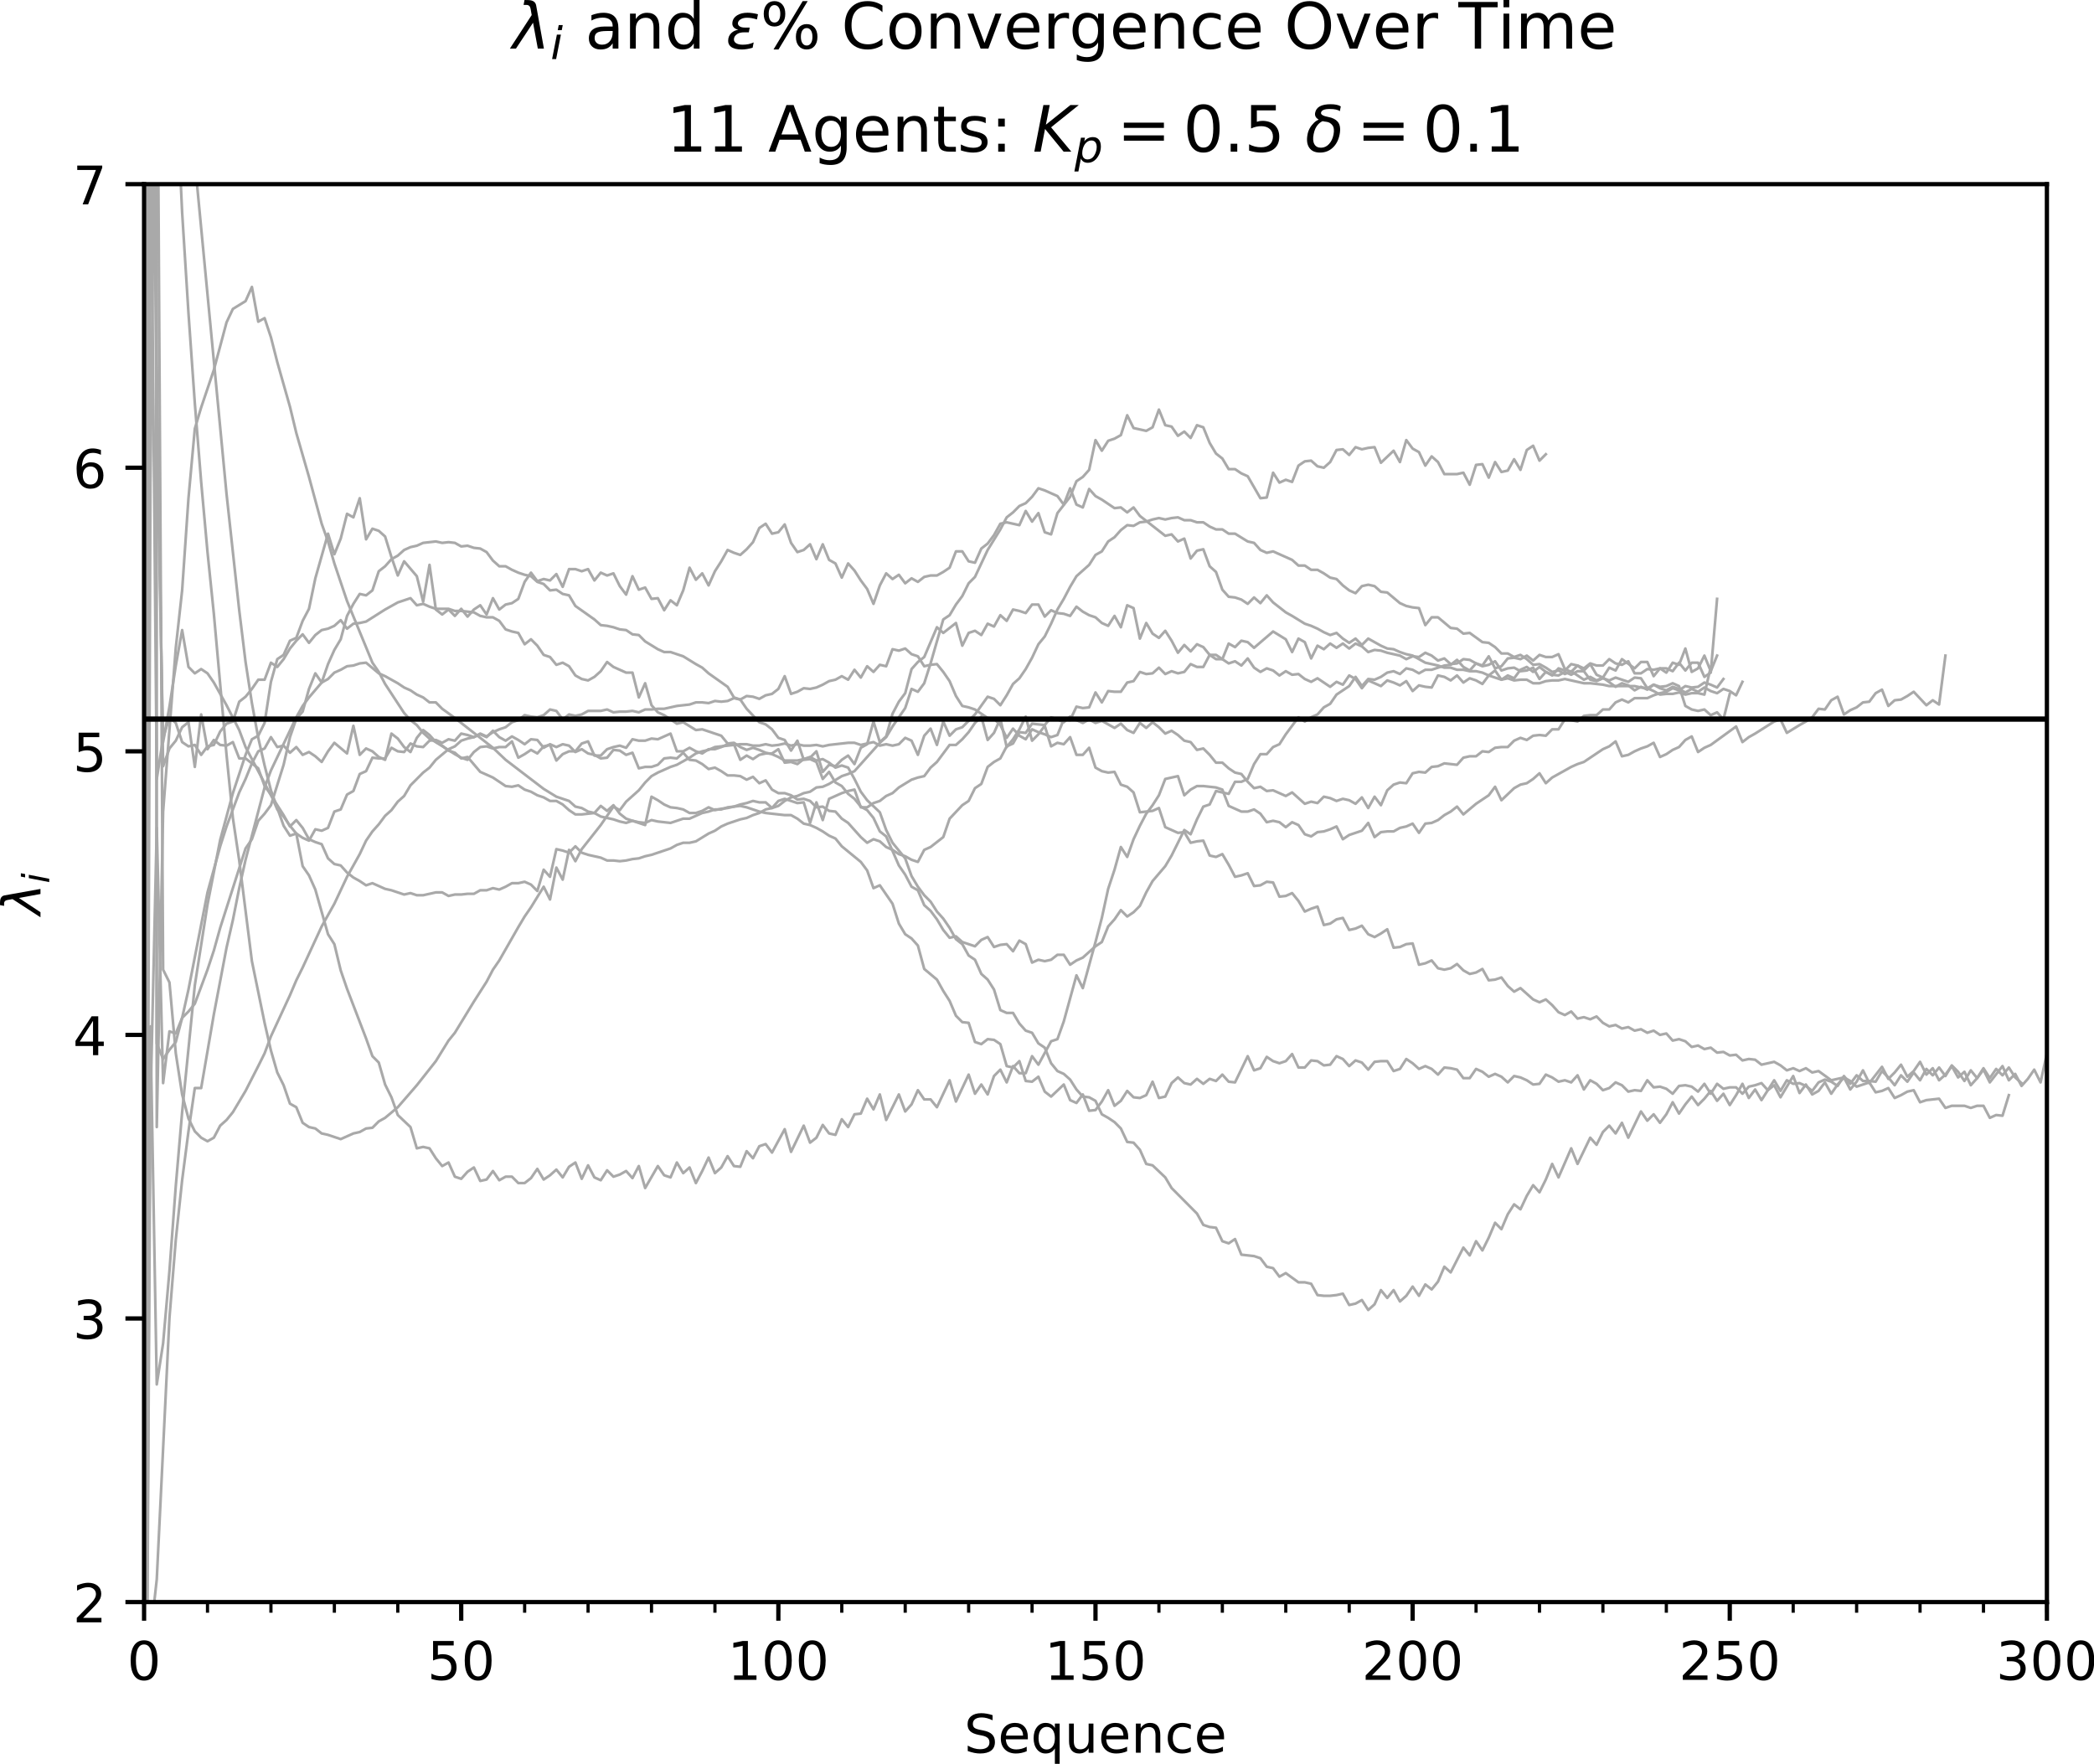 <?xml version="1.0" encoding="utf-8" standalone="no"?>
<!DOCTYPE svg PUBLIC "-//W3C//DTD SVG 1.1//EN"
  "http://www.w3.org/Graphics/SVG/1.1/DTD/svg11.dtd">
<!-- Created with matplotlib (http://matplotlib.org/) -->
<svg height="331pt" version="1.1" viewBox="0 0 393 331" width="393pt" xmlns="http://www.w3.org/2000/svg" xmlns:xlink="http://www.w3.org/1999/xlink">
 <defs>
  <style type="text/css">
*{stroke-linecap:butt;stroke-linejoin:round;}
  </style>
 </defs>
 <g id="figure_1">
  <g id="patch_1">
   <path d="M 0 331.028 
L 393.704 331.028 
L 393.704 0 
L 0 0 
z
" style="fill:#ffffff;"/>
  </g>
  <g id="axes_1">
   <g id="patch_2">
    <path d="M 27.041 300.672 
L 384.161 300.672 
L 384.161 34.56 
L 27.041 34.56 
z
" style="fill:#ffffff;"/>
   </g>
   <g id="matplotlib.axis_1">
    <g id="xtick_1">
     <g id="line2d_1">
      <defs>
       <path d="M 0 0 
L 0 3.5 
" id="mdc10a680fd" style="stroke:#000000;stroke-width:0.8;"/>
      </defs>
      <g>
       <use style="stroke:#000000;stroke-width:0.8;" x="27.041" xlink:href="#mdc10a680fd" y="300.672"/>
      </g>
     </g>
     <g id="text_1">
      <!-- 0 -->
      <defs>
       <path d="M 31.781 66.406 
Q 24.172 66.406 20.328 58.906 
Q 16.5 51.422 16.5 36.375 
Q 16.5 21.391 20.328 13.891 
Q 24.172 6.391 31.781 6.391 
Q 39.453 6.391 43.281 13.891 
Q 47.125 21.391 47.125 36.375 
Q 47.125 51.422 43.281 58.906 
Q 39.453 66.406 31.781 66.406 
z
M 31.781 74.219 
Q 44.047 74.219 50.516 64.516 
Q 56.984 54.828 56.984 36.375 
Q 56.984 17.969 50.516 8.266 
Q 44.047 -1.422 31.781 -1.422 
Q 19.531 -1.422 13.062 8.266 
Q 6.594 17.969 6.594 36.375 
Q 6.594 54.828 13.062 64.516 
Q 19.531 74.219 31.781 74.219 
z
" id="DejaVuSans-30"/>
      </defs>
      <g transform="translate(23.859 315.27)scale(0.1 -0.1)">
       <use xlink:href="#DejaVuSans-30"/>
      </g>
     </g>
    </g>
    <g id="xtick_2">
     <g id="line2d_2">
      <g>
       <use style="stroke:#000000;stroke-width:0.8;" x="86.561" xlink:href="#mdc10a680fd" y="300.672"/>
      </g>
     </g>
     <g id="text_2">
      <!-- 50 -->
      <defs>
       <path d="M 10.797 72.906 
L 49.516 72.906 
L 49.516 64.594 
L 19.828 64.594 
L 19.828 46.734 
Q 21.969 47.469 24.109 47.828 
Q 26.266 48.188 28.422 48.188 
Q 40.625 48.188 47.75 41.5 
Q 54.891 34.812 54.891 23.391 
Q 54.891 11.625 47.562 5.094 
Q 40.234 -1.422 26.906 -1.422 
Q 22.312 -1.422 17.547 -0.641 
Q 12.797 0.141 7.719 1.703 
L 7.719 11.625 
Q 12.109 9.234 16.797 8.062 
Q 21.484 6.891 26.703 6.891 
Q 35.156 6.891 40.078 11.328 
Q 45.016 15.766 45.016 23.391 
Q 45.016 31 40.078 35.438 
Q 35.156 39.891 26.703 39.891 
Q 22.75 39.891 18.812 39.016 
Q 14.891 38.141 10.797 36.281 
z
" id="DejaVuSans-35"/>
      </defs>
      <g transform="translate(80.198 315.27)scale(0.1 -0.1)">
       <use xlink:href="#DejaVuSans-35"/>
       <use x="63.623" xlink:href="#DejaVuSans-30"/>
      </g>
     </g>
    </g>
    <g id="xtick_3">
     <g id="line2d_3">
      <g>
       <use style="stroke:#000000;stroke-width:0.8;" x="146.081" xlink:href="#mdc10a680fd" y="300.672"/>
      </g>
     </g>
     <g id="text_3">
      <!-- 100 -->
      <defs>
       <path d="M 12.406 8.297 
L 28.516 8.297 
L 28.516 63.922 
L 10.984 60.406 
L 10.984 69.391 
L 28.422 72.906 
L 38.281 72.906 
L 38.281 8.297 
L 54.391 8.297 
L 54.391 0 
L 12.406 0 
z
" id="DejaVuSans-31"/>
      </defs>
      <g transform="translate(136.537 315.27)scale(0.1 -0.1)">
       <use xlink:href="#DejaVuSans-31"/>
       <use x="63.623" xlink:href="#DejaVuSans-30"/>
       <use x="127.246" xlink:href="#DejaVuSans-30"/>
      </g>
     </g>
    </g>
    <g id="xtick_4">
     <g id="line2d_4">
      <g>
       <use style="stroke:#000000;stroke-width:0.8;" x="205.601" xlink:href="#mdc10a680fd" y="300.672"/>
      </g>
     </g>
     <g id="text_4">
      <!-- 150 -->
      <g transform="translate(196.057 315.27)scale(0.1 -0.1)">
       <use xlink:href="#DejaVuSans-31"/>
       <use x="63.623" xlink:href="#DejaVuSans-35"/>
       <use x="127.246" xlink:href="#DejaVuSans-30"/>
      </g>
     </g>
    </g>
    <g id="xtick_5">
     <g id="line2d_5">
      <g>
       <use style="stroke:#000000;stroke-width:0.8;" x="265.121" xlink:href="#mdc10a680fd" y="300.672"/>
      </g>
     </g>
     <g id="text_5">
      <!-- 200 -->
      <defs>
       <path d="M 19.188 8.297 
L 53.609 8.297 
L 53.609 0 
L 7.328 0 
L 7.328 8.297 
Q 12.938 14.109 22.625 23.891 
Q 32.328 33.688 34.812 36.531 
Q 39.547 41.844 41.422 45.531 
Q 43.312 49.219 43.312 52.781 
Q 43.312 58.594 39.234 62.25 
Q 35.156 65.922 28.609 65.922 
Q 23.969 65.922 18.812 64.312 
Q 13.672 62.703 7.812 59.422 
L 7.812 69.391 
Q 13.766 71.781 18.938 73 
Q 24.125 74.219 28.422 74.219 
Q 39.75 74.219 46.484 68.547 
Q 53.219 62.891 53.219 53.422 
Q 53.219 48.922 51.531 44.891 
Q 49.859 40.875 45.406 35.406 
Q 44.188 33.984 37.641 27.219 
Q 31.109 20.453 19.188 8.297 
z
" id="DejaVuSans-32"/>
      </defs>
      <g transform="translate(255.577 315.27)scale(0.1 -0.1)">
       <use xlink:href="#DejaVuSans-32"/>
       <use x="63.623" xlink:href="#DejaVuSans-30"/>
       <use x="127.246" xlink:href="#DejaVuSans-30"/>
      </g>
     </g>
    </g>
    <g id="xtick_6">
     <g id="line2d_6">
      <g>
       <use style="stroke:#000000;stroke-width:0.8;" x="324.641" xlink:href="#mdc10a680fd" y="300.672"/>
      </g>
     </g>
     <g id="text_6">
      <!-- 250 -->
      <g transform="translate(315.097 315.27)scale(0.1 -0.1)">
       <use xlink:href="#DejaVuSans-32"/>
       <use x="63.623" xlink:href="#DejaVuSans-35"/>
       <use x="127.246" xlink:href="#DejaVuSans-30"/>
      </g>
     </g>
    </g>
    <g id="xtick_7">
     <g id="line2d_7">
      <g>
       <use style="stroke:#000000;stroke-width:0.8;" x="384.161" xlink:href="#mdc10a680fd" y="300.672"/>
      </g>
     </g>
     <g id="text_7">
      <!-- 300 -->
      <defs>
       <path d="M 40.578 39.312 
Q 47.656 37.797 51.625 33 
Q 55.609 28.219 55.609 21.188 
Q 55.609 10.406 48.188 4.484 
Q 40.766 -1.422 27.094 -1.422 
Q 22.516 -1.422 17.656 -0.516 
Q 12.797 0.391 7.625 2.203 
L 7.625 11.719 
Q 11.719 9.328 16.594 8.109 
Q 21.484 6.891 26.812 6.891 
Q 36.078 6.891 40.938 10.547 
Q 45.797 14.203 45.797 21.188 
Q 45.797 27.641 41.281 31.266 
Q 36.766 34.906 28.719 34.906 
L 20.219 34.906 
L 20.219 43.016 
L 29.109 43.016 
Q 36.375 43.016 40.234 45.922 
Q 44.094 48.828 44.094 54.297 
Q 44.094 59.906 40.109 62.906 
Q 36.141 65.922 28.719 65.922 
Q 24.656 65.922 20.016 65.031 
Q 15.375 64.156 9.812 62.312 
L 9.812 71.094 
Q 15.438 72.656 20.344 73.438 
Q 25.25 74.219 29.594 74.219 
Q 40.828 74.219 47.359 69.109 
Q 53.906 64.016 53.906 55.328 
Q 53.906 49.266 50.438 45.094 
Q 46.969 40.922 40.578 39.312 
z
" id="DejaVuSans-33"/>
      </defs>
      <g transform="translate(374.617 315.27)scale(0.1 -0.1)">
       <use xlink:href="#DejaVuSans-33"/>
       <use x="63.623" xlink:href="#DejaVuSans-30"/>
       <use x="127.246" xlink:href="#DejaVuSans-30"/>
      </g>
     </g>
    </g>
    <g id="xtick_8">
     <g id="line2d_8">
      <defs>
       <path d="M 0 0 
L 0 2 
" id="m12c37d04c8" style="stroke:#000000;stroke-width:0.6;"/>
      </defs>
      <g>
       <use style="stroke:#000000;stroke-width:0.6;" x="27.041" xlink:href="#m12c37d04c8" y="300.672"/>
      </g>
     </g>
    </g>
    <g id="xtick_9">
     <g id="line2d_9">
      <g>
       <use style="stroke:#000000;stroke-width:0.6;" x="38.945" xlink:href="#m12c37d04c8" y="300.672"/>
      </g>
     </g>
    </g>
    <g id="xtick_10">
     <g id="line2d_10">
      <g>
       <use style="stroke:#000000;stroke-width:0.6;" x="50.849" xlink:href="#m12c37d04c8" y="300.672"/>
      </g>
     </g>
    </g>
    <g id="xtick_11">
     <g id="line2d_11">
      <g>
       <use style="stroke:#000000;stroke-width:0.6;" x="62.753" xlink:href="#m12c37d04c8" y="300.672"/>
      </g>
     </g>
    </g>
    <g id="xtick_12">
     <g id="line2d_12">
      <g>
       <use style="stroke:#000000;stroke-width:0.6;" x="74.657" xlink:href="#m12c37d04c8" y="300.672"/>
      </g>
     </g>
    </g>
    <g id="xtick_13">
     <g id="line2d_13">
      <g>
       <use style="stroke:#000000;stroke-width:0.6;" x="86.561" xlink:href="#m12c37d04c8" y="300.672"/>
      </g>
     </g>
    </g>
    <g id="xtick_14">
     <g id="line2d_14">
      <g>
       <use style="stroke:#000000;stroke-width:0.6;" x="98.465" xlink:href="#m12c37d04c8" y="300.672"/>
      </g>
     </g>
    </g>
    <g id="xtick_15">
     <g id="line2d_15">
      <g>
       <use style="stroke:#000000;stroke-width:0.6;" x="110.369" xlink:href="#m12c37d04c8" y="300.672"/>
      </g>
     </g>
    </g>
    <g id="xtick_16">
     <g id="line2d_16">
      <g>
       <use style="stroke:#000000;stroke-width:0.6;" x="122.273" xlink:href="#m12c37d04c8" y="300.672"/>
      </g>
     </g>
    </g>
    <g id="xtick_17">
     <g id="line2d_17">
      <g>
       <use style="stroke:#000000;stroke-width:0.6;" x="134.177" xlink:href="#m12c37d04c8" y="300.672"/>
      </g>
     </g>
    </g>
    <g id="xtick_18">
     <g id="line2d_18">
      <g>
       <use style="stroke:#000000;stroke-width:0.6;" x="146.081" xlink:href="#m12c37d04c8" y="300.672"/>
      </g>
     </g>
    </g>
    <g id="xtick_19">
     <g id="line2d_19">
      <g>
       <use style="stroke:#000000;stroke-width:0.6;" x="157.985" xlink:href="#m12c37d04c8" y="300.672"/>
      </g>
     </g>
    </g>
    <g id="xtick_20">
     <g id="line2d_20">
      <g>
       <use style="stroke:#000000;stroke-width:0.6;" x="169.889" xlink:href="#m12c37d04c8" y="300.672"/>
      </g>
     </g>
    </g>
    <g id="xtick_21">
     <g id="line2d_21">
      <g>
       <use style="stroke:#000000;stroke-width:0.6;" x="181.793" xlink:href="#m12c37d04c8" y="300.672"/>
      </g>
     </g>
    </g>
    <g id="xtick_22">
     <g id="line2d_22">
      <g>
       <use style="stroke:#000000;stroke-width:0.6;" x="193.697" xlink:href="#m12c37d04c8" y="300.672"/>
      </g>
     </g>
    </g>
    <g id="xtick_23">
     <g id="line2d_23">
      <g>
       <use style="stroke:#000000;stroke-width:0.6;" x="205.601" xlink:href="#m12c37d04c8" y="300.672"/>
      </g>
     </g>
    </g>
    <g id="xtick_24">
     <g id="line2d_24">
      <g>
       <use style="stroke:#000000;stroke-width:0.6;" x="217.505" xlink:href="#m12c37d04c8" y="300.672"/>
      </g>
     </g>
    </g>
    <g id="xtick_25">
     <g id="line2d_25">
      <g>
       <use style="stroke:#000000;stroke-width:0.6;" x="229.409" xlink:href="#m12c37d04c8" y="300.672"/>
      </g>
     </g>
    </g>
    <g id="xtick_26">
     <g id="line2d_26">
      <g>
       <use style="stroke:#000000;stroke-width:0.6;" x="241.313" xlink:href="#m12c37d04c8" y="300.672"/>
      </g>
     </g>
    </g>
    <g id="xtick_27">
     <g id="line2d_27">
      <g>
       <use style="stroke:#000000;stroke-width:0.6;" x="253.217" xlink:href="#m12c37d04c8" y="300.672"/>
      </g>
     </g>
    </g>
    <g id="xtick_28">
     <g id="line2d_28">
      <g>
       <use style="stroke:#000000;stroke-width:0.6;" x="265.121" xlink:href="#m12c37d04c8" y="300.672"/>
      </g>
     </g>
    </g>
    <g id="xtick_29">
     <g id="line2d_29">
      <g>
       <use style="stroke:#000000;stroke-width:0.6;" x="277.025" xlink:href="#m12c37d04c8" y="300.672"/>
      </g>
     </g>
    </g>
    <g id="xtick_30">
     <g id="line2d_30">
      <g>
       <use style="stroke:#000000;stroke-width:0.6;" x="288.929" xlink:href="#m12c37d04c8" y="300.672"/>
      </g>
     </g>
    </g>
    <g id="xtick_31">
     <g id="line2d_31">
      <g>
       <use style="stroke:#000000;stroke-width:0.6;" x="300.833" xlink:href="#m12c37d04c8" y="300.672"/>
      </g>
     </g>
    </g>
    <g id="xtick_32">
     <g id="line2d_32">
      <g>
       <use style="stroke:#000000;stroke-width:0.6;" x="312.737" xlink:href="#m12c37d04c8" y="300.672"/>
      </g>
     </g>
    </g>
    <g id="xtick_33">
     <g id="line2d_33">
      <g>
       <use style="stroke:#000000;stroke-width:0.6;" x="324.641" xlink:href="#m12c37d04c8" y="300.672"/>
      </g>
     </g>
    </g>
    <g id="xtick_34">
     <g id="line2d_34">
      <g>
       <use style="stroke:#000000;stroke-width:0.6;" x="336.545" xlink:href="#m12c37d04c8" y="300.672"/>
      </g>
     </g>
    </g>
    <g id="xtick_35">
     <g id="line2d_35">
      <g>
       <use style="stroke:#000000;stroke-width:0.6;" x="348.449" xlink:href="#m12c37d04c8" y="300.672"/>
      </g>
     </g>
    </g>
    <g id="xtick_36">
     <g id="line2d_36">
      <g>
       <use style="stroke:#000000;stroke-width:0.6;" x="360.353" xlink:href="#m12c37d04c8" y="300.672"/>
      </g>
     </g>
    </g>
    <g id="xtick_37">
     <g id="line2d_37">
      <g>
       <use style="stroke:#000000;stroke-width:0.6;" x="372.257" xlink:href="#m12c37d04c8" y="300.672"/>
      </g>
     </g>
    </g>
    <g id="xtick_38">
     <g id="line2d_38">
      <g>
       <use style="stroke:#000000;stroke-width:0.6;" x="384.161" xlink:href="#m12c37d04c8" y="300.672"/>
      </g>
     </g>
    </g>
    <g id="text_8">
     <!-- Sequence -->
     <defs>
      <path d="M 53.516 70.516 
L 53.516 60.891 
Q 47.906 63.578 42.922 64.891 
Q 37.938 66.219 33.297 66.219 
Q 25.25 66.219 20.875 63.094 
Q 16.5 59.969 16.5 54.203 
Q 16.5 49.359 19.406 46.891 
Q 22.312 44.438 30.422 42.922 
L 36.375 41.703 
Q 47.406 39.594 52.656 34.297 
Q 57.906 29 57.906 20.125 
Q 57.906 9.516 50.797 4.047 
Q 43.703 -1.422 29.984 -1.422 
Q 24.812 -1.422 18.969 -0.25 
Q 13.141 0.922 6.891 3.219 
L 6.891 13.375 
Q 12.891 10.016 18.656 8.297 
Q 24.422 6.594 29.984 6.594 
Q 38.422 6.594 43.016 9.906 
Q 47.609 13.234 47.609 19.391 
Q 47.609 24.75 44.312 27.781 
Q 41.016 30.812 33.5 32.328 
L 27.484 33.5 
Q 16.453 35.688 11.516 40.375 
Q 6.594 45.062 6.594 53.422 
Q 6.594 63.094 13.406 68.656 
Q 20.219 74.219 32.172 74.219 
Q 37.312 74.219 42.625 73.281 
Q 47.953 72.359 53.516 70.516 
z
" id="DejaVuSans-53"/>
      <path d="M 56.203 29.594 
L 56.203 25.203 
L 14.891 25.203 
Q 15.484 15.922 20.484 11.062 
Q 25.484 6.203 34.422 6.203 
Q 39.594 6.203 44.453 7.469 
Q 49.312 8.734 54.109 11.281 
L 54.109 2.781 
Q 49.266 0.734 44.188 -0.344 
Q 39.109 -1.422 33.891 -1.422 
Q 20.797 -1.422 13.156 6.188 
Q 5.516 13.812 5.516 26.812 
Q 5.516 40.234 12.766 48.109 
Q 20.016 56 32.328 56 
Q 43.359 56 49.781 48.891 
Q 56.203 41.797 56.203 29.594 
z
M 47.219 32.234 
Q 47.125 39.594 43.094 43.984 
Q 39.062 48.391 32.422 48.391 
Q 24.906 48.391 20.391 44.141 
Q 15.875 39.891 15.188 32.172 
z
" id="DejaVuSans-65"/>
      <path d="M 14.797 27.297 
Q 14.797 17.391 18.875 11.75 
Q 22.953 6.109 30.078 6.109 
Q 37.203 6.109 41.297 11.75 
Q 45.406 17.391 45.406 27.297 
Q 45.406 37.203 41.297 42.844 
Q 37.203 48.484 30.078 48.484 
Q 22.953 48.484 18.875 42.844 
Q 14.797 37.203 14.797 27.297 
z
M 45.406 8.203 
Q 42.578 3.328 38.25 0.953 
Q 33.938 -1.422 27.875 -1.422 
Q 17.969 -1.422 11.734 6.484 
Q 5.516 14.406 5.516 27.297 
Q 5.516 40.188 11.734 48.094 
Q 17.969 56 27.875 56 
Q 33.938 56 38.25 53.625 
Q 42.578 51.266 45.406 46.391 
L 45.406 54.688 
L 54.391 54.688 
L 54.391 -20.797 
L 45.406 -20.797 
z
" id="DejaVuSans-71"/>
      <path d="M 8.5 21.578 
L 8.5 54.688 
L 17.484 54.688 
L 17.484 21.922 
Q 17.484 14.156 20.5 10.266 
Q 23.531 6.391 29.594 6.391 
Q 36.859 6.391 41.078 11.031 
Q 45.312 15.672 45.312 23.688 
L 45.312 54.688 
L 54.297 54.688 
L 54.297 0 
L 45.312 0 
L 45.312 8.406 
Q 42.047 3.422 37.719 1 
Q 33.406 -1.422 27.688 -1.422 
Q 18.266 -1.422 13.375 4.438 
Q 8.5 10.297 8.5 21.578 
z
M 31.109 56 
z
" id="DejaVuSans-75"/>
      <path d="M 54.891 33.016 
L 54.891 0 
L 45.906 0 
L 45.906 32.719 
Q 45.906 40.484 42.875 44.328 
Q 39.844 48.188 33.797 48.188 
Q 26.516 48.188 22.312 43.547 
Q 18.109 38.922 18.109 30.906 
L 18.109 0 
L 9.078 0 
L 9.078 54.688 
L 18.109 54.688 
L 18.109 46.188 
Q 21.344 51.125 25.703 53.562 
Q 30.078 56 35.797 56 
Q 45.219 56 50.047 50.172 
Q 54.891 44.344 54.891 33.016 
z
" id="DejaVuSans-6e"/>
      <path d="M 48.781 52.594 
L 48.781 44.188 
Q 44.969 46.297 41.141 47.344 
Q 37.312 48.391 33.406 48.391 
Q 24.656 48.391 19.812 42.844 
Q 14.984 37.312 14.984 27.297 
Q 14.984 17.281 19.812 11.734 
Q 24.656 6.203 33.406 6.203 
Q 37.312 6.203 41.141 7.25 
Q 44.969 8.297 48.781 10.406 
L 48.781 2.094 
Q 45.016 0.344 40.984 -0.531 
Q 36.969 -1.422 32.422 -1.422 
Q 20.062 -1.422 12.781 6.344 
Q 5.516 14.109 5.516 27.297 
Q 5.516 40.672 12.859 48.328 
Q 20.219 56 33.016 56 
Q 37.156 56 41.109 55.141 
Q 45.062 54.297 48.781 52.594 
z
" id="DejaVuSans-63"/>
     </defs>
     <g transform="translate(180.936 328.949)scale(0.1 -0.1)">
      <use xlink:href="#DejaVuSans-53"/>
      <use x="63.477" xlink:href="#DejaVuSans-65"/>
      <use x="125" xlink:href="#DejaVuSans-71"/>
      <use x="188.477" xlink:href="#DejaVuSans-75"/>
      <use x="251.855" xlink:href="#DejaVuSans-65"/>
      <use x="313.379" xlink:href="#DejaVuSans-6e"/>
      <use x="376.758" xlink:href="#DejaVuSans-63"/>
      <use x="431.738" xlink:href="#DejaVuSans-65"/>
     </g>
    </g>
   </g>
   <g id="matplotlib.axis_2">
    <g id="ytick_1">
     <g id="line2d_39">
      <defs>
       <path d="M 0 0 
L -3.5 0 
" id="m2d1bbed786" style="stroke:#000000;stroke-width:0.8;"/>
      </defs>
      <g>
       <use style="stroke:#000000;stroke-width:0.8;" x="27.041" xlink:href="#m2d1bbed786" y="300.672"/>
      </g>
     </g>
     <g id="text_9">
      <!-- 2 -->
      <g transform="translate(13.678 304.471)scale(0.1 -0.1)">
       <use xlink:href="#DejaVuSans-32"/>
      </g>
     </g>
    </g>
    <g id="ytick_2">
     <g id="line2d_40">
      <g>
       <use style="stroke:#000000;stroke-width:0.8;" x="27.041" xlink:href="#m2d1bbed786" y="247.45"/>
      </g>
     </g>
     <g id="text_10">
      <!-- 3 -->
      <g transform="translate(13.678 251.249)scale(0.1 -0.1)">
       <use xlink:href="#DejaVuSans-33"/>
      </g>
     </g>
    </g>
    <g id="ytick_3">
     <g id="line2d_41">
      <g>
       <use style="stroke:#000000;stroke-width:0.8;" x="27.041" xlink:href="#m2d1bbed786" y="194.227"/>
      </g>
     </g>
     <g id="text_11">
      <!-- 4 -->
      <defs>
       <path d="M 37.797 64.312 
L 12.891 25.391 
L 37.797 25.391 
z
M 35.203 72.906 
L 47.609 72.906 
L 47.609 25.391 
L 58.016 25.391 
L 58.016 17.188 
L 47.609 17.188 
L 47.609 0 
L 37.797 0 
L 37.797 17.188 
L 4.891 17.188 
L 4.891 26.703 
z
" id="DejaVuSans-34"/>
      </defs>
      <g transform="translate(13.678 198.026)scale(0.1 -0.1)">
       <use xlink:href="#DejaVuSans-34"/>
      </g>
     </g>
    </g>
    <g id="ytick_4">
     <g id="line2d_42">
      <g>
       <use style="stroke:#000000;stroke-width:0.8;" x="27.041" xlink:href="#m2d1bbed786" y="141.005"/>
      </g>
     </g>
     <g id="text_12">
      <!-- 5 -->
      <g transform="translate(13.678 144.804)scale(0.1 -0.1)">
       <use xlink:href="#DejaVuSans-35"/>
      </g>
     </g>
    </g>
    <g id="ytick_5">
     <g id="line2d_43">
      <g>
       <use style="stroke:#000000;stroke-width:0.8;" x="27.041" xlink:href="#m2d1bbed786" y="87.782"/>
      </g>
     </g>
     <g id="text_13">
      <!-- 6 -->
      <defs>
       <path d="M 33.016 40.375 
Q 26.375 40.375 22.484 35.828 
Q 18.609 31.297 18.609 23.391 
Q 18.609 15.531 22.484 10.953 
Q 26.375 6.391 33.016 6.391 
Q 39.656 6.391 43.531 10.953 
Q 47.406 15.531 47.406 23.391 
Q 47.406 31.297 43.531 35.828 
Q 39.656 40.375 33.016 40.375 
z
M 52.594 71.297 
L 52.594 62.312 
Q 48.875 64.062 45.094 64.984 
Q 41.312 65.922 37.594 65.922 
Q 27.828 65.922 22.672 59.328 
Q 17.531 52.734 16.797 39.406 
Q 19.672 43.656 24.016 45.922 
Q 28.375 48.188 33.594 48.188 
Q 44.578 48.188 50.953 41.516 
Q 57.328 34.859 57.328 23.391 
Q 57.328 12.156 50.688 5.359 
Q 44.047 -1.422 33.016 -1.422 
Q 20.359 -1.422 13.672 8.266 
Q 6.984 17.969 6.984 36.375 
Q 6.984 53.656 15.188 63.938 
Q 23.391 74.219 37.203 74.219 
Q 40.922 74.219 44.703 73.484 
Q 48.484 72.75 52.594 71.297 
z
" id="DejaVuSans-36"/>
      </defs>
      <g transform="translate(13.678 91.582)scale(0.1 -0.1)">
       <use xlink:href="#DejaVuSans-36"/>
      </g>
     </g>
    </g>
    <g id="ytick_6">
     <g id="line2d_44">
      <g>
       <use style="stroke:#000000;stroke-width:0.8;" x="27.041" xlink:href="#m2d1bbed786" y="34.56"/>
      </g>
     </g>
     <g id="text_14">
      <!-- 7 -->
      <defs>
       <path d="M 8.203 72.906 
L 55.078 72.906 
L 55.078 68.703 
L 28.609 0 
L 18.312 0 
L 43.219 64.594 
L 8.203 64.594 
z
" id="DejaVuSans-37"/>
      </defs>
      <g transform="translate(13.678 38.359)scale(0.1 -0.1)">
       <use xlink:href="#DejaVuSans-37"/>
      </g>
     </g>
    </g>
    <g id="text_15">
     <!-- $\lambda_i$ -->
     <defs>
      <path d="M 36.719 67.438 
L 48.828 0 
L 39.312 0 
L 31.844 40.438 
L 5.125 0 
L -4.391 0 
L 29.734 52.438 
L 28.031 62.109 
Q 26.953 68.266 21.734 68.266 
L 17.047 68.266 
L 18.5 75.984 
L 24.219 75.875 
Q 35.203 75.734 36.719 67.438 
z
" id="DejaVuSans-Oblique-3bb"/>
      <path d="M 18.312 75.984 
L 27.297 75.984 
L 25.094 64.594 
L 16.109 64.594 
z
M 14.203 54.688 
L 23.188 54.688 
L 12.5 0 
L 3.516 0 
z
" id="DejaVuSans-Oblique-69"/>
     </defs>
     <g transform="translate(7.598 171.716)rotate(-90)scale(0.1 -0.1)">
      <use transform="translate(0 0.016)" xlink:href="#DejaVuSans-Oblique-3bb"/>
      <use transform="translate(59.18 -16.391)scale(0.7)" xlink:href="#DejaVuSans-Oblique-69"/>
     </g>
    </g>
   </g>
   <g id="line2d_45">
    <path clip-path="url(#p339603dc67)" d="M 27.146 332.028 
L 27.611 -1 
M 33.475 -1 
L 34.183 7.55 
L 35.373 20.323 
L 36.564 30.302 
L 42.516 92.705 
L 44.897 114.527 
L 46.087 124.24 
L 47.277 131.957 
L 48.468 138.477 
L 49.658 143.666 
L 50.849 148.323 
L 53.229 154.976 
L 54.42 156.838 
L 55.61 156.439 
L 56.801 157.238 
L 57.991 157.77 
L 59.181 155.641 
L 60.372 155.907 
L 61.562 155.375 
L 62.753 152.315 
L 63.943 151.915 
L 65.133 149.121 
L 66.324 148.456 
L 67.514 145.263 
L 68.705 144.73 
L 69.895 142.202 
L 71.085 142.335 
L 72.276 142.335 
L 73.466 140.34 
L 74.657 141.005 
L 75.847 141.138 
L 77.037 139.541 
L 78.228 140.073 
L 79.418 140.206 
L 80.609 139.009 
L 81.799 138.876 
L 82.989 139.408 
L 84.18 138.743 
L 85.37 139.009 
L 86.561 137.678 
L 87.751 137.944 
L 88.941 138.344 
L 90.132 137.811 
L 91.322 138.344 
L 92.513 137.146 
L 93.703 138.344 
L 94.893 139.009 
L 96.084 138.211 
L 97.274 138.876 
L 98.465 139.674 
L 99.655 138.743 
L 100.845 138.876 
L 102.036 140.34 
L 103.226 139.674 
L 104.417 140.206 
L 105.607 139.674 
L 106.797 139.94 
L 107.988 141.138 
L 109.178 140.606 
L 110.369 141.404 
L 111.559 141.67 
L 112.749 142.335 
L 113.94 142.202 
L 115.13 140.739 
L 116.321 140.872 
L 117.511 141.67 
L 118.701 141.271 
L 119.892 144.198 
L 121.082 143.932 
L 122.273 143.932 
L 123.463 143.533 
L 124.653 142.335 
L 125.844 142.202 
L 127.034 142.335 
L 128.225 141.271 
L 129.415 142.601 
L 130.605 142.735 
L 131.796 143.4 
L 132.986 144.331 
L 134.177 144.065 
L 135.367 144.73 
L 136.557 145.529 
L 137.748 145.529 
L 138.938 145.662 
L 140.129 146.327 
L 141.319 145.795 
L 142.509 146.992 
L 143.7 146.46 
L 144.89 148.19 
L 146.081 148.855 
L 147.271 148.855 
L 148.461 149.254 
L 149.652 150.053 
L 150.842 149.92 
L 152.033 150.319 
L 153.223 151.516 
L 154.413 151.383 
L 155.604 152.181 
L 156.794 152.315 
L 157.985 153.645 
L 159.175 154.443 
L 161.556 157.105 
L 162.746 158.169 
L 163.937 157.504 
L 165.127 157.903 
L 166.317 158.967 
L 167.508 159.5 
L 168.698 160.298 
L 169.889 160.697 
L 171.079 161.362 
L 172.269 161.762 
L 173.46 159.5 
L 174.65 158.967 
L 177.031 157.105 
L 178.221 153.645 
L 180.602 151.117 
L 181.793 150.319 
L 182.983 147.924 
L 184.173 147.125 
L 185.364 143.932 
L 186.554 143.001 
L 187.745 142.335 
L 188.935 140.073 
L 190.125 139.541 
L 191.316 137.412 
L 192.506 137.545 
L 193.697 135.816 
L 196.077 136.082 
L 197.268 134.618 
L 198.458 135.017 
L 199.649 135.549 
L 200.839 134.485 
L 202.029 135.15 
L 203.22 135.683 
L 204.41 135.017 
L 205.601 135.683 
L 206.791 135.283 
L 209.172 136.614 
L 210.362 135.816 
L 211.553 137.013 
L 212.743 137.545 
L 213.933 135.683 
L 215.124 136.614 
L 216.314 135.549 
L 217.505 136.481 
L 218.695 137.678 
L 219.885 137.146 
L 221.076 137.944 
L 222.266 139.009 
L 223.457 139.275 
L 224.647 140.739 
L 225.837 140.473 
L 227.028 141.67 
L 228.218 143.134 
L 229.409 143.134 
L 230.599 144.198 
L 231.789 144.996 
L 232.98 145.263 
L 234.17 146.726 
L 235.361 147.924 
L 236.551 147.658 
L 237.741 148.456 
L 238.932 148.323 
L 241.313 149.387 
L 242.503 148.722 
L 244.884 150.851 
L 246.074 150.452 
L 247.265 150.718 
L 248.455 149.52 
L 249.645 149.786 
L 250.836 150.319 
L 252.026 149.92 
L 253.217 150.186 
L 254.407 150.851 
L 255.597 149.653 
L 256.788 151.649 
L 257.978 149.52 
L 259.169 151.117 
L 260.359 148.323 
L 261.549 147.258 
L 262.74 146.859 
L 263.93 146.992 
L 265.121 145.13 
L 266.311 144.863 
L 267.501 144.996 
L 268.692 143.932 
L 269.882 143.799 
L 271.073 143.267 
L 273.453 143.533 
L 274.644 142.202 
L 275.834 141.936 
L 277.025 141.936 
L 278.215 141.005 
L 279.405 141.138 
L 280.596 140.34 
L 281.786 140.206 
L 282.977 140.206 
L 284.167 139.009 
L 285.357 138.477 
L 286.548 138.876 
L 287.738 138.078 
L 288.929 137.944 
L 290.119 138.078 
L 291.309 136.88 
L 292.5 136.88 
L 293.69 135.017 
L 294.881 135.15 
L 296.071 135.416 
L 297.261 134.352 
L 298.452 134.219 
L 299.642 134.219 
L 300.833 133.154 
L 302.023 133.154 
L 303.213 131.824 
L 304.404 131.292 
L 305.594 131.824 
L 306.785 131.026 
L 309.165 131.026 
L 310.356 130.493 
L 311.546 130.094 
L 312.737 129.828 
L 313.927 129.163 
L 315.117 129.562 
L 316.308 128.764 
L 317.498 129.03 
L 318.689 128.897 
L 319.879 128.098 
L 321.069 128.498 
L 322.26 129.03 
L 323.45 127.433 
L 323.45 127.433 
" style="fill:none;stroke:#a9a9a9;stroke-linecap:square;stroke-width:0.5;"/>
   </g>
   <g id="line2d_46">
    <path clip-path="url(#p339603dc67)" d="M 27.091 332.028 
L 27.315 -1 
M 29.261 -1 
L 29.421 211.524 
L 30.612 152.315 
L 32.993 121.579 
L 34.183 110.801 
L 35.373 93.504 
L 36.564 80.464 
L 37.754 76.473 
L 40.135 69.421 
L 42.516 60.506 
L 43.706 57.978 
L 46.087 56.514 
L 47.277 53.853 
L 48.468 60.373 
L 49.658 59.708 
L 50.849 63.3 
L 52.039 67.957 
L 54.42 76.34 
L 55.61 81.263 
L 57.991 89.512 
L 60.372 98.294 
L 61.562 101.62 
L 62.753 105.745 
L 65.133 112.797 
L 69.895 124.373 
L 71.085 126.103 
L 72.276 128.364 
L 75.847 133.82 
L 77.037 135.15 
L 78.228 136.082 
L 79.418 137.545 
L 80.609 138.61 
L 82.989 139.94 
L 84.18 140.872 
L 85.37 141.271 
L 86.561 142.335 
L 87.751 142.069 
L 90.132 144.863 
L 92.513 145.928 
L 94.893 147.525 
L 96.084 147.658 
L 97.274 147.391 
L 98.465 148.19 
L 99.655 148.589 
L 100.845 149.254 
L 102.036 149.653 
L 103.226 150.319 
L 104.417 150.319 
L 105.607 150.984 
L 106.797 152.048 
L 107.988 152.847 
L 109.178 152.847 
L 111.559 152.581 
L 112.749 151.25 
L 113.94 152.181 
L 115.13 151.117 
L 116.321 152.714 
L 117.511 153.645 
L 121.082 154.843 
L 122.273 149.52 
L 123.463 150.186 
L 124.653 150.984 
L 125.844 151.516 
L 127.034 151.649 
L 128.225 151.915 
L 129.415 152.581 
L 130.605 152.581 
L 131.796 152.181 
L 132.986 151.516 
L 134.177 152.048 
L 135.367 151.782 
L 136.557 151.649 
L 137.748 151.383 
L 138.938 151.25 
L 140.129 151.516 
L 142.509 152.315 
L 143.7 152.581 
L 147.271 152.98 
L 148.461 152.98 
L 149.652 153.645 
L 150.842 154.576 
L 152.033 154.843 
L 153.223 155.375 
L 154.413 156.04 
L 155.604 156.838 
L 156.794 157.371 
L 157.985 158.834 
L 161.556 161.762 
L 162.746 163.358 
L 163.937 166.685 
L 165.127 166.152 
L 167.508 169.612 
L 168.698 173.337 
L 169.889 175.333 
L 171.079 176.132 
L 172.269 177.462 
L 173.46 181.853 
L 175.841 183.849 
L 177.031 185.978 
L 178.221 187.84 
L 179.412 190.635 
L 180.602 191.832 
L 181.793 191.965 
L 182.983 195.558 
L 184.173 195.957 
L 185.364 195.026 
L 186.554 195.159 
L 187.745 195.957 
L 188.935 200.082 
L 190.125 200.348 
L 191.316 199.15 
L 192.506 202.876 
L 193.697 203.009 
L 194.887 202.077 
L 196.077 204.872 
L 197.268 205.803 
L 199.649 203.541 
L 200.839 206.468 
L 202.029 207.001 
L 203.22 205.404 
L 204.41 208.464 
L 205.601 208.331 
L 206.791 206.734 
L 207.981 204.606 
L 209.172 207.533 
L 210.362 206.601 
L 211.553 204.739 
L 212.743 205.936 
L 213.933 206.069 
L 215.124 205.537 
L 216.314 203.009 
L 217.505 206.069 
L 218.695 205.803 
L 219.885 203.275 
L 221.076 202.211 
L 222.266 203.275 
L 223.457 203.541 
L 224.647 202.477 
L 225.837 203.408 
L 227.028 202.477 
L 228.218 202.876 
L 229.409 201.678 
L 230.599 203.009 
L 231.789 203.142 
L 234.17 198.219 
L 235.361 200.88 
L 236.551 200.481 
L 237.741 198.352 
L 238.932 199.15 
L 240.122 199.549 
L 241.313 199.15 
L 242.503 197.82 
L 243.693 200.348 
L 244.884 200.348 
L 246.074 199.017 
L 247.265 199.15 
L 248.455 199.949 
L 249.645 199.816 
L 250.836 198.219 
L 252.026 198.751 
L 253.217 200.082 
L 254.407 199.017 
L 255.597 199.416 
L 256.788 200.747 
L 257.978 199.283 
L 259.169 199.15 
L 260.359 199.15 
L 261.549 201.013 
L 262.74 200.614 
L 263.93 198.751 
L 265.121 199.549 
L 266.311 200.614 
L 267.501 200.082 
L 268.692 200.614 
L 269.882 201.678 
L 271.073 200.348 
L 272.263 200.481 
L 273.453 200.747 
L 274.644 202.344 
L 275.834 202.344 
L 277.025 200.614 
L 278.215 201.146 
L 279.405 202.077 
L 280.596 201.545 
L 281.786 202.077 
L 282.977 203.142 
L 284.167 201.944 
L 285.357 202.211 
L 286.548 202.743 
L 287.738 203.541 
L 288.929 203.408 
L 290.119 201.678 
L 291.309 202.211 
L 292.5 203.009 
L 293.69 202.743 
L 294.881 203.142 
L 296.071 201.811 
L 297.261 204.472 
L 298.452 202.743 
L 299.642 203.408 
L 300.833 204.606 
L 302.023 204.206 
L 303.213 203.142 
L 304.404 203.674 
L 305.594 204.872 
L 306.785 204.606 
L 307.975 204.739 
L 309.165 202.743 
L 310.356 204.073 
L 311.546 203.94 
L 312.737 204.339 
L 313.927 205.271 
L 315.117 203.807 
L 316.308 203.674 
L 317.498 203.94 
L 318.689 204.872 
L 319.879 203.408 
L 321.069 205.271 
L 322.26 203.408 
L 323.45 204.339 
L 324.641 204.073 
L 325.831 204.073 
L 327.021 205.271 
L 328.212 203.94 
L 329.402 203.674 
L 330.593 203.275 
L 331.783 204.606 
L 332.973 202.743 
L 334.164 204.739 
L 335.354 202.743 
L 336.545 203.408 
L 337.735 203.275 
L 338.925 203.807 
L 340.116 204.739 
L 341.306 203.142 
L 342.497 202.61 
L 343.687 203.009 
L 344.877 203.807 
L 346.068 201.944 
L 347.258 203.408 
L 348.449 201.811 
L 349.639 202.876 
L 350.829 202.876 
L 352.02 203.009 
L 353.21 201.013 
L 354.401 202.211 
L 355.591 203.674 
L 356.781 201.811 
L 357.972 203.009 
L 359.162 201.279 
L 360.353 202.743 
L 361.543 200.614 
L 362.733 201.811 
L 363.924 200.348 
L 365.114 201.944 
L 366.305 199.949 
L 367.495 201.146 
L 368.685 202.876 
L 369.876 200.88 
L 371.066 202.344 
L 372.257 200.481 
L 373.447 202.344 
L 374.637 200.614 
L 375.828 201.811 
L 377.018 200.348 
L 378.209 202.211 
L 379.399 203.275 
L 379.399 203.275 
" style="fill:none;stroke:#a9a9a9;stroke-linecap:square;stroke-width:0.5;"/>
   </g>
   <g id="line2d_47">
    <path clip-path="url(#p339603dc67)" d="M 27.457 332.028 
L 28.231 192.631 
L 29.421 259.824 
L 30.612 252.107 
L 31.802 238.535 
L 32.993 222.568 
L 34.183 208.73 
L 36.564 184.913 
L 38.945 169.745 
L 41.325 157.637 
L 43.706 148.855 
L 46.087 141.67 
L 47.277 138.743 
L 48.468 138.078 
L 49.658 135.683 
L 50.849 127.965 
L 52.039 123.708 
L 53.229 122.909 
L 54.42 120.248 
L 55.61 119.716 
L 56.801 116.522 
L 57.991 114.261 
L 59.181 108.539 
L 61.562 100.157 
L 62.753 104.015 
L 63.943 101.088 
L 65.133 96.431 
L 66.324 97.096 
L 67.514 93.504 
L 68.705 101.221 
L 69.895 99.225 
L 71.085 99.624 
L 72.276 100.689 
L 73.466 104.547 
L 74.657 108.007 
L 75.847 105.346 
L 78.228 108.14 
L 79.418 112.93 
L 80.609 106.011 
L 81.799 114.394 
L 82.989 115.325 
L 84.18 114.394 
L 85.37 115.591 
L 86.561 114.261 
L 87.751 115.724 
L 88.941 114.394 
L 90.132 113.595 
L 91.322 115.325 
L 92.513 112.265 
L 93.703 114.394 
L 94.893 113.462 
L 96.084 113.196 
L 97.274 112.398 
L 98.465 109.204 
L 99.655 107.475 
L 100.845 109.071 
L 102.036 108.672 
L 103.226 108.938 
L 104.417 107.741 
L 105.607 110.136 
L 106.797 106.809 
L 107.988 106.809 
L 109.178 107.209 
L 110.369 106.809 
L 111.559 108.938 
L 112.749 107.475 
L 113.94 108.007 
L 115.13 107.608 
L 116.321 110.003 
L 117.511 111.599 
L 118.701 108.14 
L 119.892 110.668 
L 121.082 110.269 
L 122.273 112.398 
L 123.463 112.265 
L 124.653 114.527 
L 125.844 112.664 
L 127.034 113.595 
L 128.225 110.801 
L 129.415 106.543 
L 130.605 108.805 
L 131.796 107.608 
L 132.986 109.87 
L 134.177 107.209 
L 135.367 105.346 
L 136.557 103.217 
L 137.748 103.749 
L 138.938 104.148 
L 140.129 103.084 
L 141.319 101.753 
L 142.509 99.092 
L 143.7 98.294 
L 144.89 100.157 
L 146.081 99.89 
L 147.271 98.427 
L 148.461 101.886 
L 149.652 103.616 
L 150.842 103.217 
L 152.033 102.152 
L 153.223 104.947 
L 154.413 102.152 
L 155.604 105.08 
L 156.794 105.745 
L 157.985 108.406 
L 159.175 105.745 
L 160.365 107.076 
L 161.556 108.938 
L 162.746 110.535 
L 163.937 113.329 
L 165.127 109.87 
L 166.317 107.608 
L 167.508 108.672 
L 168.698 107.874 
L 169.889 109.471 
L 171.079 108.539 
L 172.269 109.204 
L 173.46 108.273 
L 174.65 108.007 
L 175.841 108.007 
L 177.031 107.342 
L 178.221 106.543 
L 179.412 103.483 
L 180.602 103.483 
L 181.793 105.346 
L 182.983 105.612 
L 184.173 102.951 
L 185.364 102.019 
L 186.554 100.423 
L 187.745 98.294 
L 188.935 98.028 
L 191.316 98.56 
L 192.506 95.899 
L 193.697 97.895 
L 194.887 96.298 
L 196.077 99.89 
L 197.268 100.29 
L 198.458 96.298 
L 200.839 93.238 
L 202.029 90.31 
L 203.22 89.512 
L 204.41 88.182 
L 205.601 82.593 
L 206.791 84.589 
L 207.981 82.726 
L 209.172 82.327 
L 210.362 81.662 
L 211.553 77.936 
L 212.743 80.331 
L 215.124 80.863 
L 216.314 80.198 
L 217.505 76.872 
L 218.695 79.799 
L 219.885 80.065 
L 221.076 81.795 
L 222.266 80.997 
L 223.457 82.194 
L 224.647 79.799 
L 225.837 80.198 
L 227.028 83.125 
L 228.218 85.121 
L 229.409 86.053 
L 230.599 88.048 
L 231.789 88.048 
L 232.98 88.847 
L 234.17 89.379 
L 236.551 93.504 
L 237.741 93.371 
L 238.932 88.714 
L 240.122 90.577 
L 241.313 90.044 
L 242.503 90.444 
L 243.693 87.383 
L 244.884 86.585 
L 246.074 86.452 
L 247.265 87.516 
L 248.455 87.782 
L 249.645 86.718 
L 250.836 84.456 
L 252.026 84.323 
L 253.217 85.387 
L 254.407 83.924 
L 255.597 84.323 
L 256.788 84.057 
L 257.978 83.924 
L 259.169 86.851 
L 261.549 84.589 
L 262.74 86.718 
L 263.93 82.593 
L 265.121 84.19 
L 266.311 84.855 
L 267.501 87.383 
L 268.692 85.653 
L 269.882 86.718 
L 271.073 88.98 
L 273.453 88.98 
L 274.644 88.714 
L 275.834 90.976 
L 277.025 87.25 
L 278.215 87.117 
L 279.405 89.645 
L 280.596 86.718 
L 281.786 88.581 
L 282.977 88.315 
L 284.167 86.186 
L 285.357 88.182 
L 286.548 84.456 
L 287.738 83.658 
L 288.929 86.452 
L 290.119 85.254 
L 290.119 85.254 
" style="fill:none;stroke:#a9a9a9;stroke-linecap:square;stroke-width:0.5;"/>
   </g>
   <g id="line2d_48">
    <path clip-path="url(#p339603dc67)" d="M 27.269 332.028 
L 28.231 15.533 
L 29.421 146.194 
L 30.612 138.477 
L 31.802 134.618 
L 32.993 135.683 
L 34.183 139.275 
L 35.373 140.073 
L 36.564 139.807 
L 37.754 141.67 
L 38.945 140.073 
L 40.135 139.807 
L 41.325 137.279 
L 42.516 135.816 
L 43.706 135.416 
L 44.897 131.691 
L 46.087 130.759 
L 47.277 129.296 
L 48.468 127.566 
L 49.658 127.566 
L 50.849 124.373 
L 52.039 125.171 
L 53.229 123.708 
L 54.42 121.712 
L 55.61 120.248 
L 56.801 119.051 
L 57.991 120.647 
L 59.181 119.184 
L 60.372 118.252 
L 61.562 117.986 
L 62.753 117.454 
L 63.943 116.389 
L 65.133 117.986 
L 66.324 117.055 
L 67.514 116.922 
L 68.705 116.656 
L 72.276 114.394 
L 74.657 113.063 
L 77.037 112.265 
L 78.228 113.595 
L 79.418 113.329 
L 80.609 113.861 
L 81.799 114.261 
L 84.18 114.261 
L 85.37 114.66 
L 86.561 114.66 
L 88.941 114.926 
L 90.132 115.591 
L 91.322 115.857 
L 92.513 115.857 
L 93.703 116.522 
L 94.893 118.119 
L 96.084 118.518 
L 97.274 118.784 
L 98.465 120.913 
L 99.655 119.982 
L 100.845 121.179 
L 102.036 122.909 
L 103.226 123.308 
L 104.417 124.772 
L 105.607 124.373 
L 106.797 125.038 
L 107.988 126.768 
L 109.178 127.433 
L 110.369 127.699 
L 111.559 127.034 
L 112.749 125.969 
L 113.94 124.24 
L 115.13 125.171 
L 117.511 126.236 
L 118.701 126.236 
L 119.892 130.893 
L 121.082 128.231 
L 122.273 132.356 
L 123.463 133.687 
L 124.653 134.219 
L 127.034 135.816 
L 128.225 135.549 
L 130.605 137.013 
L 131.796 136.88 
L 135.367 138.078 
L 136.557 139.541 
L 137.748 139.408 
L 138.938 140.206 
L 140.129 140.739 
L 141.319 140.34 
L 142.509 140.739 
L 143.7 141.271 
L 144.89 141.537 
L 146.081 142.069 
L 147.271 142.735 
L 149.652 142.735 
L 150.842 142.468 
L 152.033 142.069 
L 153.223 142.735 
L 154.413 142.468 
L 155.604 143.134 
L 156.794 144.065 
L 157.985 143.666 
L 159.175 144.065 
L 160.365 146.194 
L 161.556 148.589 
L 162.746 150.186 
L 165.127 152.448 
L 166.317 155.774 
L 167.508 158.169 
L 169.889 161.096 
L 171.079 164.423 
L 172.269 166.418 
L 173.46 168.015 
L 174.65 169.213 
L 175.841 171.075 
L 177.031 172.406 
L 178.221 174.136 
L 179.412 176.265 
L 180.602 177.196 
L 181.793 179.325 
L 182.983 180.123 
L 184.173 182.784 
L 185.364 183.849 
L 186.554 185.712 
L 187.745 189.57 
L 188.935 190.102 
L 190.125 190.102 
L 191.316 192.098 
L 192.506 193.429 
L 193.697 193.828 
L 194.887 195.824 
L 196.077 196.622 
L 197.268 199.549 
L 198.458 201.013 
L 199.649 201.545 
L 200.839 202.61 
L 202.029 204.472 
L 203.22 205.803 
L 204.41 205.936 
L 205.601 206.601 
L 206.791 209.129 
L 207.981 209.795 
L 209.172 210.593 
L 210.362 211.791 
L 211.553 214.319 
L 212.743 214.452 
L 213.933 215.782 
L 215.124 218.443 
L 216.314 218.709 
L 218.695 220.971 
L 219.885 222.967 
L 224.647 227.757 
L 225.837 229.886 
L 227.028 230.285 
L 228.218 230.418 
L 229.409 232.946 
L 230.599 233.346 
L 231.789 232.547 
L 232.98 235.475 
L 235.361 235.741 
L 236.551 236.14 
L 237.741 237.737 
L 238.932 238.003 
L 240.122 239.599 
L 241.313 238.934 
L 243.693 240.664 
L 244.884 240.664 
L 246.074 240.93 
L 247.265 243.059 
L 248.455 243.192 
L 249.645 243.192 
L 250.836 243.059 
L 252.026 242.793 
L 253.217 244.922 
L 254.407 244.655 
L 255.597 243.99 
L 256.788 245.853 
L 257.978 244.788 
L 259.169 242.127 
L 260.359 243.591 
L 261.549 242.127 
L 262.74 244.256 
L 263.93 243.192 
L 265.121 241.462 
L 266.311 243.192 
L 267.501 241.063 
L 268.692 241.994 
L 269.882 240.531 
L 271.073 237.737 
L 272.263 238.801 
L 274.644 234.144 
L 275.834 235.608 
L 277.025 232.946 
L 278.215 234.676 
L 279.405 232.281 
L 280.596 229.487 
L 281.786 230.685 
L 282.977 227.89 
L 284.167 226.028 
L 285.357 226.959 
L 286.548 224.431 
L 287.738 222.435 
L 288.929 223.766 
L 290.119 221.371 
L 291.309 218.443 
L 292.5 220.971 
L 294.881 215.516 
L 296.071 218.443 
L 298.452 213.52 
L 299.642 214.851 
L 300.833 212.456 
L 302.023 211.258 
L 303.213 212.722 
L 304.404 210.726 
L 305.594 213.52 
L 307.975 208.597 
L 309.165 210.327 
L 310.356 209.129 
L 311.546 210.726 
L 312.737 209.129 
L 313.927 206.868 
L 315.117 208.996 
L 316.308 207.267 
L 317.498 205.803 
L 318.689 207.4 
L 319.879 206.202 
L 321.069 204.739 
L 322.26 206.601 
L 323.45 205.271 
L 324.641 207.4 
L 325.831 205.537 
L 327.021 203.408 
L 328.212 206.069 
L 329.402 204.472 
L 330.593 206.468 
L 331.783 204.606 
L 332.973 203.674 
L 334.164 205.936 
L 336.545 201.944 
L 337.735 205.138 
L 338.925 203.541 
L 340.116 205.404 
L 341.306 204.739 
L 342.497 203.142 
L 343.687 205.271 
L 344.877 203.541 
L 346.068 202.211 
L 347.258 204.472 
L 348.449 203.009 
L 349.639 200.88 
L 350.829 203.275 
L 353.21 200.215 
L 354.401 202.477 
L 355.591 201.279 
L 356.781 199.816 
L 357.972 202.077 
L 359.162 201.013 
L 360.353 199.283 
L 361.543 201.678 
L 362.733 200.481 
L 363.924 202.743 
L 365.114 201.678 
L 366.305 200.082 
L 367.495 202.211 
L 368.685 201.146 
L 369.876 203.674 
L 371.066 202.344 
L 372.257 200.747 
L 373.447 203.142 
L 375.828 200.082 
L 377.018 202.743 
L 378.209 201.545 
L 379.399 203.807 
L 380.589 202.477 
L 381.78 200.747 
L 382.97 203.142 
L 384.161 197.687 
L 384.161 197.687 
" style="fill:none;stroke:#a9a9a9;stroke-linecap:square;stroke-width:0.5;"/>
   </g>
   <g id="line2d_49">
    <path clip-path="url(#p339603dc67)" d="M 27.145 332.028 
L 27.606 -1 
M 32.498 -1 
L 32.993 14.602 
L 34.183 39.882 
L 35.373 58.776 
L 36.564 75.674 
L 37.754 90.444 
L 38.945 103.616 
L 40.135 115.192 
L 42.516 141.67 
L 43.706 153.512 
L 44.897 161.495 
L 47.277 180.389 
L 49.658 191.965 
L 50.849 197.154 
L 52.039 201.279 
L 53.229 203.674 
L 54.42 207.134 
L 55.61 207.799 
L 56.801 210.726 
L 57.991 211.524 
L 59.181 211.791 
L 60.372 212.722 
L 61.562 212.988 
L 63.943 213.786 
L 66.324 212.722 
L 67.514 212.456 
L 68.705 211.791 
L 69.895 211.658 
L 71.085 210.46 
L 72.276 209.795 
L 74.657 207.799 
L 78.228 203.674 
L 81.799 199.15 
L 84.18 195.292 
L 85.37 193.828 
L 88.941 187.974 
L 91.322 184.248 
L 92.513 181.986 
L 93.703 180.256 
L 97.274 174.003 
L 98.465 172.007 
L 99.655 170.277 
L 102.036 166.418 
L 103.226 168.813 
L 104.417 162.826 
L 105.607 165.088 
L 106.797 159.5 
L 107.988 161.628 
L 109.178 159.367 
L 112.749 154.843 
L 115.13 151.383 
L 116.321 152.048 
L 117.511 150.452 
L 119.892 148.323 
L 121.082 146.859 
L 122.273 145.662 
L 123.463 144.996 
L 125.844 143.932 
L 127.034 143.533 
L 129.415 142.202 
L 130.605 141.404 
L 131.796 141.005 
L 132.986 140.739 
L 134.177 140.206 
L 138.938 139.674 
L 140.129 139.674 
L 141.319 139.94 
L 142.509 139.94 
L 143.7 139.674 
L 144.89 139.94 
L 146.081 139.807 
L 147.271 139.541 
L 148.461 139.94 
L 149.652 139.674 
L 150.842 139.94 
L 152.033 139.94 
L 153.223 139.807 
L 154.413 140.073 
L 155.604 139.807 
L 159.175 139.408 
L 160.365 139.408 
L 161.556 139.807 
L 163.937 139.275 
L 165.127 139.94 
L 166.317 139.674 
L 167.508 139.94 
L 168.698 139.674 
L 169.889 138.477 
L 171.079 139.009 
L 172.269 141.67 
L 173.46 138.078 
L 174.65 136.747 
L 175.841 139.807 
L 177.031 135.416 
L 178.221 138.078 
L 179.412 136.88 
L 180.602 136.481 
L 182.983 134.086 
L 185.364 130.759 
L 186.554 131.159 
L 187.745 132.356 
L 188.935 130.493 
L 190.125 128.364 
L 191.316 127.3 
L 192.506 125.57 
L 193.697 123.441 
L 194.887 120.913 
L 196.077 119.45 
L 197.268 117.055 
L 198.458 114.394 
L 199.649 112.398 
L 200.839 110.136 
L 202.029 108.14 
L 204.41 106.011 
L 205.601 104.148 
L 206.791 103.483 
L 207.981 101.62 
L 209.172 100.822 
L 210.362 99.491 
L 211.553 98.56 
L 212.743 98.693 
L 213.933 98.028 
L 215.124 97.895 
L 216.314 97.495 
L 217.505 97.229 
L 218.695 97.495 
L 219.885 97.229 
L 221.076 97.096 
L 222.266 97.629 
L 223.457 97.629 
L 224.647 98.028 
L 225.837 98.028 
L 227.028 98.826 
L 228.218 99.358 
L 229.409 99.358 
L 230.599 100.157 
L 231.789 100.157 
L 234.17 101.62 
L 235.361 101.886 
L 236.551 103.217 
L 237.741 103.749 
L 238.932 103.483 
L 242.503 105.08 
L 243.693 106.144 
L 244.884 106.144 
L 246.074 106.942 
L 247.265 106.942 
L 248.455 107.608 
L 249.645 108.406 
L 250.836 108.672 
L 252.026 109.87 
L 253.217 110.801 
L 254.407 111.333 
L 255.597 110.003 
L 256.788 109.737 
L 257.978 110.003 
L 259.169 111.067 
L 260.359 111.2 
L 262.74 113.196 
L 263.93 113.728 
L 265.121 113.994 
L 266.311 114.127 
L 267.501 117.321 
L 268.692 115.857 
L 269.882 115.857 
L 272.263 117.853 
L 273.453 117.986 
L 274.644 118.917 
L 275.834 118.784 
L 278.215 120.514 
L 279.405 120.647 
L 280.596 121.446 
L 281.786 122.643 
L 282.977 122.643 
L 284.167 123.308 
L 285.357 122.909 
L 286.548 123.708 
L 287.738 124.772 
L 288.929 124.639 
L 290.119 125.304 
L 291.309 126.103 
L 292.5 125.836 
L 293.69 126.502 
L 294.881 125.969 
L 297.261 127.566 
L 298.452 127.034 
L 299.642 127.699 
L 300.833 127.167 
L 303.213 128.897 
L 304.404 128.231 
L 305.594 128.631 
L 306.785 129.562 
L 307.975 128.897 
L 309.165 129.429 
L 310.356 128.498 
L 311.546 129.163 
L 312.737 129.562 
L 313.927 128.897 
L 315.117 129.296 
L 316.308 129.961 
L 317.498 129.296 
L 318.689 129.828 
L 319.879 129.03 
L 321.069 129.695 
L 322.26 130.094 
L 323.45 129.296 
L 324.641 129.695 
L 325.831 130.493 
L 327.021 127.965 
L 327.021 127.965 
" style="fill:none;stroke:#a9a9a9;stroke-linecap:square;stroke-width:0.5;"/>
   </g>
   <g id="line2d_50">
    <path clip-path="url(#p339603dc67)" d="M 27.07 332.028 
L 27.203 -1 
M 29.337 -1 
L 29.421 195.824 
L 30.612 198.751 
L 31.802 197.021 
L 32.993 195.558 
L 34.183 191.034 
L 35.373 185.712 
L 38.945 167.483 
L 41.325 158.834 
L 42.516 155.109 
L 44.897 148.722 
L 46.087 146.194 
L 47.277 143.267 
L 48.468 141.005 
L 49.658 140.473 
L 50.849 138.344 
L 52.039 140.206 
L 53.229 139.94 
L 54.42 141.271 
L 55.61 140.206 
L 56.801 141.67 
L 57.991 141.138 
L 59.181 141.936 
L 60.372 143.001 
L 61.562 141.005 
L 62.753 139.408 
L 65.133 141.404 
L 66.324 136.215 
L 67.514 141.67 
L 68.705 140.473 
L 69.895 141.005 
L 71.085 142.069 
L 72.276 142.601 
L 73.466 137.678 
L 74.657 138.61 
L 75.847 140.206 
L 77.037 141.138 
L 78.228 138.477 
L 79.418 137.013 
L 80.609 137.944 
L 81.799 139.275 
L 85.37 141.537 
L 86.561 142.202 
L 87.751 142.601 
L 88.941 141.138 
L 90.132 140.206 
L 91.322 140.073 
L 92.513 140.473 
L 93.703 140.206 
L 94.893 140.206 
L 96.084 139.142 
L 97.274 142.202 
L 98.465 141.537 
L 99.655 140.739 
L 100.845 141.404 
L 102.036 140.073 
L 103.226 139.807 
L 104.417 142.735 
L 105.607 141.537 
L 106.797 141.005 
L 107.988 141.005 
L 109.178 139.541 
L 110.369 139.142 
L 111.559 141.803 
L 112.749 141.803 
L 113.94 140.606 
L 115.13 140.206 
L 116.321 139.94 
L 117.511 140.34 
L 118.701 138.743 
L 119.892 139.009 
L 121.082 139.009 
L 122.273 138.61 
L 123.463 138.743 
L 125.844 137.678 
L 127.034 141.005 
L 128.225 141.005 
L 129.415 140.34 
L 130.605 141.005 
L 131.796 141.404 
L 132.986 140.606 
L 134.177 140.606 
L 135.367 140.206 
L 136.557 139.674 
L 137.748 139.674 
L 138.938 142.601 
L 140.129 141.803 
L 141.319 142.468 
L 142.509 141.67 
L 143.7 141.404 
L 144.89 141.404 
L 146.081 140.606 
L 147.271 143.134 
L 148.461 143.001 
L 149.652 143.4 
L 150.842 142.468 
L 152.033 142.202 
L 153.223 141.005 
L 154.413 144.863 
L 155.604 143.533 
L 156.794 143.799 
L 157.985 142.601 
L 159.175 141.803 
L 160.365 143.4 
L 161.556 140.34 
L 162.746 139.674 
L 163.937 135.416 
L 165.127 139.275 
L 166.317 138.211 
L 167.508 133.953 
L 168.698 131.691 
L 169.889 130.094 
L 171.079 125.57 
L 172.269 124.24 
L 173.46 123.308 
L 175.841 117.72 
L 177.031 118.784 
L 179.412 116.922 
L 180.602 121.179 
L 181.793 118.784 
L 182.983 118.385 
L 184.173 119.184 
L 185.364 117.055 
L 186.554 117.587 
L 187.745 115.458 
L 188.935 116.522 
L 190.125 114.394 
L 191.316 114.66 
L 192.506 115.059 
L 193.697 113.462 
L 194.887 113.462 
L 196.077 115.724 
L 197.268 114.527 
L 198.458 115.059 
L 199.649 115.192 
L 200.839 115.591 
L 202.029 113.861 
L 203.22 114.793 
L 204.41 115.458 
L 205.601 115.857 
L 206.791 116.922 
L 207.981 117.454 
L 209.172 115.591 
L 210.362 117.72 
L 211.553 113.595 
L 212.743 114.127 
L 213.933 119.849 
L 215.124 116.922 
L 216.314 118.917 
L 217.505 119.716 
L 218.695 118.385 
L 219.885 120.248 
L 221.076 122.51 
L 222.266 121.046 
L 223.457 122.244 
L 224.647 120.913 
L 225.837 121.446 
L 227.028 122.909 
L 228.218 122.909 
L 230.599 124.506 
L 231.789 124.107 
L 232.98 124.905 
L 234.17 123.574 
L 235.361 125.304 
L 236.551 126.103 
L 237.741 125.437 
L 238.932 125.836 
L 240.122 126.768 
L 241.313 125.969 
L 242.503 126.635 
L 243.693 126.502 
L 244.884 127.433 
L 246.074 127.965 
L 247.265 127.3 
L 249.645 128.897 
L 250.836 127.965 
L 252.026 128.498 
L 253.217 126.768 
L 254.407 127.433 
L 255.597 129.163 
L 256.788 127.699 
L 259.169 128.764 
L 260.359 127.699 
L 261.549 128.098 
L 262.74 128.631 
L 263.93 127.832 
L 265.121 129.695 
L 266.311 128.631 
L 267.501 128.897 
L 268.692 129.03 
L 269.882 126.768 
L 271.073 127.034 
L 272.263 127.699 
L 273.453 126.768 
L 274.644 128.098 
L 275.834 127.3 
L 277.025 127.699 
L 278.215 128.364 
L 279.405 126.768 
L 280.596 125.836 
L 281.786 127.566 
L 282.977 126.768 
L 284.167 127.3 
L 285.357 125.703 
L 286.548 125.171 
L 287.738 126.103 
L 288.929 125.171 
L 290.119 126.103 
L 291.309 126.768 
L 292.5 125.437 
L 293.69 125.836 
L 294.881 124.639 
L 296.071 124.905 
L 297.261 125.836 
L 298.452 124.639 
L 299.642 126.635 
L 300.833 127.167 
L 302.023 125.304 
L 303.213 125.836 
L 304.404 123.708 
L 306.785 125.437 
L 307.975 124.24 
L 309.165 124.24 
L 310.356 126.901 
L 311.546 125.437 
L 312.737 125.437 
L 313.927 125.969 
L 315.117 124.373 
L 316.308 125.836 
L 317.498 124.373 
L 318.689 124.373 
L 319.879 127.034 
L 321.069 126.236 
L 322.26 112.398 
L 322.26 112.398 
" style="fill:none;stroke:#a9a9a9;stroke-linecap:square;stroke-width:0.5;"/>
   </g>
   <g id="line2d_51">
    <path clip-path="url(#p339603dc67)" d="M 27.323 332.028 
L 28.231 90.976 
L 29.247 -1 
M 29.516 -1 
L 30.612 181.986 
L 31.802 184.381 
L 32.993 197.687 
L 34.183 205.404 
L 35.373 209.928 
L 36.564 212.323 
L 37.754 213.52 
L 38.945 214.186 
L 40.135 213.52 
L 41.325 211.258 
L 42.516 210.194 
L 43.706 208.73 
L 46.087 204.739 
L 48.468 200.082 
L 49.658 197.687 
L 50.849 194.493 
L 54.42 186.776 
L 55.61 183.982 
L 56.801 181.587 
L 60.372 173.87 
L 62.753 169.612 
L 65.133 164.556 
L 67.514 160.298 
L 68.705 157.77 
L 69.895 156.04 
L 71.085 154.71 
L 72.276 153.113 
L 73.466 152.048 
L 74.657 150.452 
L 75.847 149.387 
L 77.037 147.391 
L 79.418 144.996 
L 80.609 144.065 
L 81.799 142.601 
L 84.18 140.606 
L 85.37 140.073 
L 86.561 139.009 
L 87.751 138.61 
L 88.941 138.344 
L 90.132 137.678 
L 91.322 138.211 
L 92.513 137.412 
L 93.703 136.88 
L 94.893 136.481 
L 96.084 135.549 
L 97.274 135.15 
L 98.465 134.219 
L 99.655 134.485 
L 100.845 134.618 
L 102.036 134.219 
L 103.226 133.154 
L 104.417 133.421 
L 105.607 135.017 
L 106.797 134.086 
L 107.988 134.352 
L 109.178 134.086 
L 110.369 133.421 
L 112.749 133.421 
L 113.94 133.154 
L 115.13 133.687 
L 116.321 133.554 
L 117.511 133.554 
L 118.701 133.421 
L 119.892 133.687 
L 121.082 133.154 
L 122.273 133.154 
L 123.463 133.021 
L 124.653 133.021 
L 127.034 132.489 
L 129.415 132.223 
L 130.605 131.824 
L 131.796 131.824 
L 132.986 131.957 
L 134.177 131.558 
L 135.367 131.691 
L 136.557 131.558 
L 137.748 131.026 
L 138.938 131.292 
L 140.129 130.626 
L 141.319 130.759 
L 142.509 131.159 
L 143.7 130.493 
L 144.89 130.227 
L 146.081 129.296 
L 147.271 126.901 
L 148.461 130.227 
L 149.652 129.828 
L 150.842 129.163 
L 152.033 129.296 
L 153.223 129.03 
L 154.413 128.498 
L 155.604 127.832 
L 156.794 127.566 
L 157.985 126.901 
L 159.175 127.566 
L 160.365 125.703 
L 161.556 127.167 
L 162.746 125.038 
L 163.937 126.103 
L 165.127 124.772 
L 166.317 125.038 
L 167.508 121.845 
L 168.698 122.111 
L 169.889 121.712 
L 171.079 122.776 
L 172.269 123.175 
L 173.46 125.038 
L 174.65 124.772 
L 175.841 124.639 
L 177.031 126.103 
L 178.221 127.832 
L 179.412 130.626 
L 180.602 132.489 
L 181.793 132.755 
L 182.983 133.154 
L 185.364 134.751 
L 186.554 134.884 
L 187.745 136.082 
L 188.935 138.477 
L 190.125 136.747 
L 191.316 138.078 
L 192.506 138.743 
L 193.697 136.88 
L 194.887 137.412 
L 196.077 137.811 
L 197.268 138.344 
L 198.458 137.944 
L 199.649 135.017 
L 200.839 135.15 
L 202.029 132.622 
L 203.22 132.888 
L 204.41 132.755 
L 205.601 129.961 
L 206.791 131.824 
L 207.981 129.695 
L 209.172 129.828 
L 210.362 129.828 
L 211.553 128.098 
L 212.743 127.832 
L 213.933 126.103 
L 215.124 126.502 
L 216.314 126.369 
L 217.505 125.304 
L 218.695 126.502 
L 219.885 125.969 
L 221.076 126.369 
L 222.266 126.103 
L 223.457 124.639 
L 224.647 125.171 
L 225.837 125.171 
L 227.028 122.909 
L 228.218 123.708 
L 229.409 123.708 
L 230.599 120.78 
L 231.789 121.446 
L 232.98 120.248 
L 234.17 120.514 
L 235.361 121.579 
L 238.932 118.518 
L 241.313 119.982 
L 242.503 122.377 
L 243.693 119.849 
L 244.884 120.514 
L 246.074 123.574 
L 247.265 121.179 
L 248.455 121.845 
L 249.645 120.78 
L 250.836 121.579 
L 252.026 120.78 
L 253.217 121.712 
L 254.407 120.78 
L 255.597 121.312 
L 256.788 122.377 
L 257.978 121.978 
L 259.169 122.111 
L 260.359 122.51 
L 262.74 123.042 
L 263.93 123.708 
L 265.121 123.175 
L 266.311 123.308 
L 267.501 122.51 
L 268.692 123.042 
L 269.882 123.974 
L 271.073 123.574 
L 272.263 124.639 
L 273.453 124.506 
L 274.644 123.708 
L 275.834 123.841 
L 277.025 124.506 
L 278.215 124.905 
L 279.405 123.175 
L 280.596 125.437 
L 281.786 125.038 
L 282.977 123.574 
L 284.167 123.441 
L 285.357 123.708 
L 286.548 123.042 
L 287.738 123.974 
L 288.929 122.909 
L 290.119 123.308 
L 291.309 123.308 
L 292.5 122.776 
L 293.69 125.57 
L 294.881 126.103 
L 296.071 124.905 
L 297.261 125.437 
L 298.452 124.506 
L 299.642 124.905 
L 300.833 124.905 
L 302.023 123.708 
L 303.213 124.506 
L 304.404 124.772 
L 305.594 124.107 
L 306.785 126.369 
L 307.975 126.369 
L 309.165 125.57 
L 310.356 125.703 
L 311.546 125.437 
L 312.737 126.236 
L 313.927 124.373 
L 315.117 124.772 
L 316.308 121.712 
L 317.498 126.103 
L 318.689 125.437 
L 319.879 123.042 
L 321.069 125.969 
L 322.26 123.042 
L 322.26 123.042 
" style="fill:none;stroke:#a9a9a9;stroke-linecap:square;stroke-width:0.5;"/>
   </g>
   <g id="line2d_52">
    <path clip-path="url(#p339603dc67)" d="M 27.139 332.028 
L 27.577 -1 
M 29.277 -1 
L 29.421 67.824 
L 30.612 143.799 
L 31.802 140.473 
L 32.993 139.009 
L 34.183 136.481 
L 35.373 135.549 
L 36.564 143.932 
L 37.754 134.086 
L 38.945 140.606 
L 40.135 138.876 
L 41.325 139.807 
L 42.516 139.94 
L 43.706 139.275 
L 44.897 142.335 
L 46.087 142.335 
L 48.468 144.198 
L 49.658 147.525 
L 50.849 149.121 
L 52.039 151.915 
L 53.229 153.246 
L 54.42 154.976 
L 55.61 156.439 
L 56.801 162.56 
L 57.991 164.29 
L 59.181 166.951 
L 61.562 175.333 
L 62.753 177.196 
L 63.943 182.119 
L 65.133 185.579 
L 68.705 194.892 
L 69.895 198.219 
L 71.085 199.416 
L 72.276 203.541 
L 73.466 205.936 
L 74.657 209.263 
L 77.037 211.524 
L 78.228 215.516 
L 79.418 215.25 
L 80.609 215.516 
L 81.799 217.379 
L 82.989 218.843 
L 84.18 218.177 
L 85.37 220.838 
L 86.561 221.238 
L 87.751 219.907 
L 88.941 219.109 
L 90.132 221.637 
L 91.322 221.371 
L 92.513 219.774 
L 93.703 221.504 
L 94.893 220.838 
L 96.084 220.838 
L 97.274 222.036 
L 98.465 222.036 
L 99.655 221.104 
L 100.845 219.375 
L 102.036 221.371 
L 103.226 220.572 
L 104.417 219.508 
L 105.607 220.971 
L 106.797 218.976 
L 107.988 218.177 
L 109.178 221.238 
L 110.369 218.709 
L 111.559 220.971 
L 112.749 221.504 
L 113.94 219.641 
L 115.13 220.838 
L 116.321 220.439 
L 117.511 219.774 
L 118.701 221.104 
L 119.892 218.843 
L 121.082 222.967 
L 123.463 218.843 
L 124.653 220.572 
L 125.844 220.971 
L 127.034 218.177 
L 128.225 220.173 
L 129.415 219.109 
L 130.605 222.036 
L 131.796 219.774 
L 132.986 217.246 
L 134.177 220.173 
L 135.367 219.109 
L 136.557 216.98 
L 137.748 218.843 
L 138.938 218.976 
L 140.129 216.048 
L 141.319 217.379 
L 142.509 215.117 
L 143.7 214.718 
L 144.89 216.314 
L 147.271 211.924 
L 148.461 216.181 
L 150.842 211.258 
L 152.033 214.452 
L 153.223 213.52 
L 154.413 211.125 
L 155.604 212.722 
L 156.794 212.988 
L 157.985 210.061 
L 159.175 211.524 
L 160.365 209.129 
L 161.556 208.996 
L 162.746 206.202 
L 163.937 208.198 
L 165.127 205.404 
L 166.317 210.194 
L 168.698 205.404 
L 169.889 208.597 
L 171.079 207.267 
L 172.269 204.606 
L 173.46 206.335 
L 174.65 206.335 
L 175.841 207.799 
L 178.221 202.743 
L 179.412 206.734 
L 181.793 201.678 
L 182.983 205.271 
L 184.173 203.541 
L 185.364 205.404 
L 186.554 201.944 
L 187.745 200.747 
L 188.935 203.142 
L 190.125 200.082 
L 191.316 201.412 
L 192.506 201.412 
L 193.697 198.219 
L 194.887 199.816 
L 197.268 195.425 
L 198.458 195.026 
L 199.649 191.699 
L 202.029 183.05 
L 203.22 185.445 
L 205.601 176.797 
L 206.791 172.273 
L 207.981 166.818 
L 209.172 163.225 
L 210.362 158.967 
L 211.553 160.83 
L 212.743 157.504 
L 213.933 154.976 
L 215.124 152.714 
L 216.314 151.117 
L 217.505 149.254 
L 218.695 146.194 
L 221.076 145.662 
L 222.266 149.254 
L 223.457 148.19 
L 224.647 147.525 
L 225.837 147.525 
L 228.218 147.791 
L 229.409 148.19 
L 230.599 151.25 
L 232.98 152.315 
L 234.17 152.315 
L 235.361 151.915 
L 236.551 152.714 
L 237.741 154.31 
L 238.932 154.044 
L 240.122 154.31 
L 241.313 155.242 
L 242.503 154.31 
L 243.693 154.843 
L 244.884 156.572 
L 246.074 156.972 
L 247.265 156.173 
L 248.455 156.04 
L 249.645 155.641 
L 250.836 155.109 
L 252.026 157.504 
L 253.217 156.705 
L 255.597 155.907 
L 256.788 154.443 
L 257.978 157.105 
L 259.169 156.173 
L 260.359 156.04 
L 261.549 156.04 
L 262.74 155.375 
L 263.93 155.109 
L 265.121 154.576 
L 266.311 156.306 
L 267.501 154.576 
L 268.692 154.443 
L 269.882 153.911 
L 271.073 152.98 
L 272.263 152.315 
L 273.453 151.383 
L 274.644 152.847 
L 277.025 150.851 
L 279.405 149.254 
L 280.596 147.658 
L 281.786 150.186 
L 284.167 147.924 
L 285.357 147.258 
L 286.548 146.992 
L 287.738 146.194 
L 288.929 145.13 
L 290.119 146.992 
L 291.309 145.928 
L 294.881 143.932 
L 296.071 143.4 
L 297.261 143.001 
L 300.833 140.606 
L 302.023 140.073 
L 303.213 139.142 
L 304.404 141.936 
L 305.594 141.67 
L 306.785 141.005 
L 307.975 140.473 
L 309.165 140.073 
L 310.356 139.408 
L 311.546 142.069 
L 312.737 141.537 
L 313.927 140.739 
L 315.117 140.206 
L 316.308 138.876 
L 317.498 138.211 
L 318.689 141.138 
L 319.879 140.34 
L 321.069 139.807 
L 323.45 138.078 
L 325.831 136.348 
L 327.021 139.275 
L 328.212 138.344 
L 329.402 137.678 
L 332.973 135.416 
L 334.164 135.017 
L 335.354 137.545 
L 337.735 136.082 
L 338.925 135.416 
L 340.116 134.618 
L 341.306 133.021 
L 342.497 133.154 
L 343.687 131.425 
L 344.877 130.759 
L 346.068 134.086 
L 347.258 133.288 
L 348.449 132.755 
L 349.639 131.824 
L 350.829 131.691 
L 352.02 130.094 
L 353.21 129.429 
L 354.401 132.489 
L 355.591 131.425 
L 356.781 131.292 
L 357.972 130.626 
L 359.162 129.828 
L 361.543 132.356 
L 362.733 131.425 
L 363.924 132.223 
L 365.114 123.042 
L 365.114 123.042 
" style="fill:none;stroke:#a9a9a9;stroke-linecap:square;stroke-width:0.5;"/>
   </g>
   <g id="line2d_53">
    <path clip-path="url(#p339603dc67)" d="M 27.935 332.028 
L 28.231 307.192 
L 29.421 296.414 
L 31.802 247.317 
L 32.993 232.68 
L 34.183 221.504 
L 35.373 212.323 
L 36.564 204.206 
L 37.754 204.206 
L 40.135 190.369 
L 42.516 177.861 
L 43.706 172.672 
L 44.897 166.685 
L 46.087 161.362 
L 49.658 147.791 
L 50.849 144.597 
L 55.61 134.618 
L 56.801 132.489 
L 57.991 130.893 
L 60.372 128.098 
L 61.562 127.433 
L 62.753 126.236 
L 63.943 125.703 
L 65.133 125.038 
L 66.324 124.905 
L 67.514 124.506 
L 68.705 124.373 
L 71.085 126.369 
L 72.276 126.901 
L 74.657 128.231 
L 75.847 129.03 
L 77.037 129.562 
L 78.228 130.36 
L 79.418 130.893 
L 80.609 131.824 
L 81.799 131.824 
L 82.989 133.021 
L 85.37 134.751 
L 92.513 140.34 
L 94.893 142.601 
L 102.036 148.057 
L 104.417 149.52 
L 106.797 150.319 
L 107.988 151.383 
L 109.178 151.649 
L 110.369 152.315 
L 111.559 152.581 
L 112.749 153.246 
L 115.13 153.778 
L 116.321 154.177 
L 117.511 154.443 
L 118.701 154.044 
L 119.892 154.31 
L 121.082 154.443 
L 122.273 153.911 
L 123.463 154.177 
L 125.844 154.443 
L 128.225 153.645 
L 129.415 153.645 
L 131.796 152.581 
L 132.986 152.315 
L 134.177 151.915 
L 135.367 151.915 
L 136.557 151.516 
L 137.748 151.383 
L 138.938 150.984 
L 140.129 150.718 
L 141.319 150.319 
L 142.509 150.585 
L 143.7 150.585 
L 144.89 151.649 
L 146.081 150.319 
L 147.271 149.92 
L 149.652 150.718 
L 150.842 150.585 
L 152.033 154.443 
L 153.223 150.585 
L 154.413 153.911 
L 155.604 149.92 
L 157.985 148.855 
L 159.175 148.456 
L 160.365 148.19 
L 161.556 151.516 
L 162.746 151.516 
L 163.937 150.718 
L 165.127 150.319 
L 166.317 149.387 
L 167.508 148.855 
L 168.698 147.791 
L 171.079 146.327 
L 172.269 145.928 
L 173.46 145.662 
L 174.65 144.065 
L 175.841 143.001 
L 178.221 139.807 
L 179.412 139.807 
L 180.602 138.743 
L 181.793 137.412 
L 182.983 135.683 
L 184.173 134.485 
L 185.364 138.876 
L 186.554 137.545 
L 187.745 134.884 
L 188.935 140.206 
L 190.125 138.743 
L 191.316 136.88 
L 192.506 134.485 
L 193.697 139.009 
L 194.887 137.811 
L 196.077 136.215 
L 197.268 140.073 
L 198.458 139.408 
L 199.649 139.674 
L 200.839 138.344 
L 202.029 141.67 
L 203.22 141.67 
L 204.41 140.34 
L 205.601 144.065 
L 206.791 144.73 
L 207.981 144.996 
L 209.172 144.863 
L 210.362 147.258 
L 211.553 147.658 
L 212.743 148.722 
L 213.933 152.448 
L 216.314 152.181 
L 217.505 151.649 
L 218.695 155.242 
L 221.076 156.306 
L 222.266 156.173 
L 223.457 158.169 
L 224.647 157.903 
L 225.837 157.77 
L 227.028 160.564 
L 228.218 160.83 
L 229.409 160.298 
L 230.599 162.294 
L 231.789 164.556 
L 232.98 164.29 
L 234.17 163.89 
L 235.361 166.285 
L 236.551 166.152 
L 237.741 165.487 
L 238.932 165.62 
L 240.122 168.281 
L 241.313 168.148 
L 242.503 167.616 
L 243.693 169.08 
L 244.884 171.075 
L 246.074 170.543 
L 247.265 170.144 
L 248.455 173.604 
L 249.645 173.337 
L 250.836 172.539 
L 252.026 172.273 
L 253.217 174.535 
L 254.407 174.269 
L 255.597 173.737 
L 256.788 175.333 
L 257.978 175.865 
L 259.169 175.2 
L 260.359 174.402 
L 261.549 177.861 
L 262.74 177.728 
L 263.93 177.196 
L 265.121 177.063 
L 266.311 181.055 
L 267.501 180.789 
L 268.692 180.256 
L 269.882 181.72 
L 271.073 181.986 
L 272.263 181.72 
L 273.453 180.922 
L 274.644 182.119 
L 275.834 182.784 
L 277.025 182.518 
L 278.215 181.853 
L 279.405 183.982 
L 280.596 183.849 
L 281.786 183.45 
L 282.977 185.046 
L 284.167 186.111 
L 285.357 185.445 
L 287.738 187.574 
L 288.929 188.107 
L 290.119 187.574 
L 291.309 188.639 
L 292.5 189.969 
L 293.69 190.502 
L 294.881 189.836 
L 296.071 191.167 
L 297.261 190.901 
L 298.452 191.3 
L 299.642 190.768 
L 300.833 191.965 
L 302.023 192.631 
L 303.213 192.364 
L 304.404 193.03 
L 305.594 192.764 
L 306.785 193.429 
L 307.975 193.163 
L 309.165 193.828 
L 310.356 193.429 
L 311.546 194.227 
L 312.737 193.961 
L 313.927 195.292 
L 315.117 195.026 
L 316.308 195.425 
L 317.498 196.489 
L 318.689 196.223 
L 319.879 196.888 
L 321.069 196.622 
L 322.26 197.554 
L 323.45 197.421 
L 324.641 198.086 
L 325.831 197.953 
L 327.021 199.017 
L 328.212 198.751 
L 329.402 198.884 
L 330.593 199.816 
L 332.973 199.283 
L 334.164 199.949 
L 335.354 200.88 
L 336.545 200.481 
L 337.735 201.013 
L 338.925 200.481 
L 340.116 201.279 
L 341.306 201.013 
L 343.687 202.743 
L 346.068 202.211 
L 347.258 202.876 
L 348.449 203.94 
L 350.829 203.142 
L 352.02 205.005 
L 353.21 204.739 
L 354.401 204.206 
L 355.591 206.069 
L 356.781 205.537 
L 357.972 204.872 
L 359.162 204.606 
L 360.353 206.868 
L 361.543 206.468 
L 363.924 206.202 
L 365.114 207.932 
L 366.305 207.533 
L 368.685 207.533 
L 369.876 207.932 
L 371.066 207.533 
L 372.257 207.533 
L 373.447 209.795 
L 374.637 209.263 
L 375.828 209.396 
L 377.018 205.537 
L 377.018 205.537 
" style="fill:none;stroke:#a9a9a9;stroke-linecap:square;stroke-width:0.5;"/>
   </g>
   <g id="line2d_54">
    <path clip-path="url(#p339603dc67)" d="M 27.236 332.028 
L 28.105 -1 
M 28.672 -1 
L 29.421 80.997 
L 30.612 139.275 
L 31.802 132.622 
L 32.993 124.905 
L 34.183 118.252 
L 35.373 125.171 
L 36.564 126.369 
L 37.754 125.57 
L 38.945 126.369 
L 40.135 128.098 
L 42.516 132.356 
L 44.897 137.013 
L 46.087 140.206 
L 50.849 149.254 
L 53.229 152.98 
L 54.42 155.109 
L 55.61 153.911 
L 56.801 155.375 
L 57.991 157.504 
L 59.181 158.036 
L 60.372 158.435 
L 61.562 161.096 
L 62.753 162.161 
L 63.943 162.427 
L 65.133 163.757 
L 66.324 164.689 
L 67.514 165.354 
L 68.705 166.152 
L 69.895 165.753 
L 72.276 166.818 
L 73.466 167.084 
L 75.847 167.882 
L 77.037 167.616 
L 78.228 168.015 
L 79.418 168.015 
L 81.799 167.483 
L 82.989 167.483 
L 84.18 168.148 
L 85.37 167.882 
L 86.561 167.882 
L 87.751 167.749 
L 88.941 167.749 
L 90.132 167.084 
L 91.322 167.084 
L 92.513 166.685 
L 93.703 166.951 
L 94.893 166.418 
L 96.084 165.753 
L 97.274 165.753 
L 98.465 165.487 
L 99.655 166.019 
L 100.845 167.217 
L 102.036 163.225 
L 103.226 164.556 
L 104.417 159.367 
L 105.607 159.633 
L 106.797 160.032 
L 107.988 158.834 
L 109.178 160.032 
L 110.369 160.431 
L 112.749 160.963 
L 113.94 161.495 
L 115.13 161.495 
L 116.321 161.628 
L 117.511 161.495 
L 118.701 161.229 
L 119.892 161.096 
L 121.082 160.697 
L 122.273 160.431 
L 125.844 159.233 
L 127.034 158.568 
L 128.225 158.169 
L 129.415 158.169 
L 130.605 157.903 
L 132.986 156.439 
L 134.177 155.907 
L 135.367 155.109 
L 136.557 154.576 
L 138.938 153.778 
L 140.129 153.512 
L 141.319 152.98 
L 142.509 152.581 
L 143.7 151.915 
L 144.89 151.649 
L 146.081 151.25 
L 147.271 150.319 
L 148.461 149.653 
L 149.652 149.387 
L 150.842 148.855 
L 152.033 148.589 
L 153.223 147.791 
L 154.413 147.658 
L 155.604 147.125 
L 157.985 145.662 
L 159.175 145.263 
L 160.365 144.73 
L 165.127 139.408 
L 166.317 138.344 
L 167.508 136.348 
L 169.889 132.888 
L 171.079 129.296 
L 172.269 129.828 
L 173.46 128.231 
L 174.65 124.506 
L 177.031 116.256 
L 178.221 115.458 
L 179.412 113.462 
L 180.602 111.866 
L 181.793 109.471 
L 182.983 108.273 
L 185.364 103.217 
L 187.745 99.358 
L 188.935 97.096 
L 190.125 96.165 
L 191.316 94.967 
L 192.506 94.435 
L 193.697 93.238 
L 194.887 91.641 
L 196.077 92.04 
L 198.458 93.105 
L 199.649 94.701 
L 200.839 91.641 
L 202.029 94.701 
L 203.22 95.234 
L 204.41 91.774 
L 205.601 93.105 
L 206.791 93.77 
L 209.172 95.367 
L 210.362 95.234 
L 211.553 96.165 
L 212.743 95.234 
L 213.933 96.83 
L 218.695 100.556 
L 219.885 100.29 
L 221.076 101.62 
L 222.266 101.088 
L 223.457 104.814 
L 224.647 103.35 
L 225.837 103.084 
L 227.028 106.277 
L 228.218 107.342 
L 229.409 110.668 
L 230.599 111.999 
L 231.789 112.132 
L 232.98 112.531 
L 234.17 113.329 
L 235.361 112.132 
L 236.551 113.196 
L 237.741 111.732 
L 238.932 113.063 
L 241.313 114.926 
L 242.503 115.591 
L 244.884 117.055 
L 246.074 117.454 
L 247.265 117.986 
L 248.455 118.651 
L 249.645 119.184 
L 250.836 118.784 
L 252.026 119.849 
L 253.217 120.647 
L 254.407 119.849 
L 255.597 121.046 
L 256.788 119.849 
L 259.169 121.179 
L 260.359 121.712 
L 261.549 121.845 
L 262.74 122.377 
L 263.93 122.776 
L 265.121 123.042 
L 267.501 124.373 
L 269.882 124.905 
L 271.073 125.304 
L 272.263 125.304 
L 273.453 125.703 
L 274.644 125.703 
L 275.834 125.969 
L 277.025 125.969 
L 278.215 126.236 
L 279.405 126.768 
L 281.786 127.566 
L 282.977 127.3 
L 284.167 127.699 
L 285.357 127.566 
L 286.548 127.566 
L 287.738 128.231 
L 288.929 128.231 
L 290.119 127.832 
L 291.309 127.699 
L 292.5 127.699 
L 293.69 127.433 
L 297.261 128.231 
L 298.452 128.231 
L 300.833 128.498 
L 302.023 128.764 
L 306.785 128.764 
L 307.975 129.03 
L 309.165 129.163 
L 310.356 129.695 
L 311.546 130.36 
L 312.737 130.227 
L 313.927 130.227 
L 315.117 129.961 
L 316.308 130.36 
L 317.498 130.094 
L 318.689 130.094 
L 319.879 130.36 
L 321.069 125.171 
L 321.069 125.171 
" style="fill:none;stroke:#a9a9a9;stroke-linecap:square;stroke-width:0.5;"/>
   </g>
   <g id="line2d_55">
    <path clip-path="url(#p339603dc67)" d="M 27.488 332.028 
L 28.231 207.533 
L 29.421 155.375 
L 30.612 203.275 
L 31.802 193.562 
L 32.993 193.961 
L 34.183 191.034 
L 35.373 189.836 
L 36.564 188.373 
L 38.945 181.986 
L 40.135 178.394 
L 41.325 174.136 
L 46.087 159.233 
L 47.277 157.504 
L 48.468 154.044 
L 49.658 152.714 
L 50.849 151.117 
L 53.229 143.533 
L 54.42 138.344 
L 55.61 134.884 
L 56.801 133.554 
L 57.991 129.296 
L 59.181 126.369 
L 60.372 128.098 
L 61.562 124.639 
L 62.753 121.978 
L 63.943 119.982 
L 65.133 115.591 
L 66.324 113.329 
L 67.514 111.466 
L 68.705 111.732 
L 69.895 110.801 
L 71.085 107.209 
L 72.276 106.277 
L 73.466 104.947 
L 74.657 104.281 
L 75.847 103.217 
L 77.037 102.685 
L 78.228 102.419 
L 79.418 101.886 
L 81.799 101.62 
L 82.989 101.886 
L 84.18 101.753 
L 85.37 101.886 
L 86.561 102.552 
L 87.751 102.419 
L 88.941 102.818 
L 90.132 102.951 
L 91.322 103.616 
L 92.513 105.213 
L 93.703 106.277 
L 94.893 106.277 
L 96.084 106.942 
L 97.274 107.475 
L 98.465 107.874 
L 99.655 108.14 
L 100.845 109.204 
L 102.036 109.604 
L 103.226 110.801 
L 104.417 110.668 
L 105.607 111.466 
L 106.797 111.732 
L 107.988 113.728 
L 111.559 116.256 
L 112.749 117.321 
L 113.94 117.454 
L 115.13 117.72 
L 116.321 118.119 
L 117.511 118.252 
L 118.701 119.051 
L 119.892 119.184 
L 121.082 120.381 
L 123.463 121.845 
L 124.653 122.377 
L 125.844 122.377 
L 128.225 123.175 
L 130.605 124.639 
L 131.796 125.304 
L 132.986 126.369 
L 136.557 128.897 
L 137.748 130.893 
L 138.938 131.292 
L 140.129 133.021 
L 142.509 135.549 
L 143.7 135.949 
L 144.89 136.88 
L 146.081 138.477 
L 147.271 138.876 
L 148.461 140.872 
L 149.652 139.009 
L 150.842 142.601 
L 152.033 142.468 
L 153.223 143.001 
L 154.413 146.194 
L 155.604 144.863 
L 156.794 146.859 
L 157.985 147.525 
L 159.175 148.988 
L 160.365 149.92 
L 161.556 151.383 
L 162.746 152.048 
L 163.937 153.512 
L 165.127 156.04 
L 166.317 156.972 
L 168.698 162.427 
L 169.889 164.157 
L 171.079 166.418 
L 172.269 167.084 
L 173.46 169.878 
L 174.65 170.942 
L 175.841 172.539 
L 177.031 174.535 
L 178.221 175.999 
L 179.412 175.732 
L 180.602 176.797 
L 182.983 177.595 
L 184.173 176.398 
L 185.364 175.865 
L 186.554 177.728 
L 187.745 177.329 
L 188.935 177.196 
L 190.125 178.527 
L 191.316 176.531 
L 192.506 177.196 
L 193.697 180.655 
L 194.887 180.123 
L 196.077 180.389 
L 197.268 180.123 
L 198.458 179.192 
L 199.649 179.192 
L 200.839 181.055 
L 202.029 180.256 
L 203.22 179.724 
L 205.601 177.595 
L 206.791 176.797 
L 207.981 173.87 
L 209.172 172.539 
L 210.362 170.809 
L 211.553 172.007 
L 212.743 171.208 
L 213.933 170.011 
L 215.124 167.483 
L 216.314 165.354 
L 218.695 162.56 
L 219.885 160.564 
L 222.266 155.774 
L 223.457 156.572 
L 224.647 153.778 
L 225.837 151.383 
L 227.028 150.984 
L 228.218 148.456 
L 230.599 148.988 
L 231.789 146.726 
L 232.98 146.726 
L 234.17 146.194 
L 235.361 143.4 
L 236.551 141.537 
L 237.741 141.537 
L 238.932 140.206 
L 240.122 139.674 
L 241.313 137.811 
L 243.693 134.618 
L 244.884 135.416 
L 246.074 134.618 
L 247.265 134.086 
L 248.455 132.755 
L 249.645 132.09 
L 250.836 130.36 
L 253.217 128.764 
L 254.407 127.034 
L 255.597 128.764 
L 256.788 127.433 
L 257.978 127.566 
L 259.169 127.034 
L 260.359 126.236 
L 261.549 125.969 
L 262.74 126.502 
L 263.93 125.437 
L 265.121 125.703 
L 266.311 126.369 
L 267.501 125.703 
L 268.692 125.703 
L 271.073 124.905 
L 272.263 124.772 
L 273.453 123.841 
L 274.644 125.171 
L 275.834 125.836 
L 277.025 124.506 
L 278.215 125.038 
L 279.405 124.772 
L 280.596 124.107 
L 281.786 125.836 
L 282.977 125.437 
L 284.167 125.304 
L 285.357 125.969 
L 286.548 125.836 
L 287.738 125.304 
L 288.929 127.433 
L 290.119 126.103 
L 291.309 126.635 
L 292.5 126.768 
L 293.69 126.103 
L 294.881 126.635 
L 296.071 125.969 
L 297.261 125.969 
L 298.452 127.566 
L 299.642 127.832 
L 300.833 127.3 
L 302.023 127.699 
L 303.213 127.167 
L 305.594 127.965 
L 306.785 127.167 
L 307.975 127.3 
L 309.165 129.163 
L 310.356 128.498 
L 311.546 128.897 
L 312.737 128.764 
L 313.927 128.231 
L 315.117 128.764 
L 316.308 132.489 
L 317.498 133.154 
L 318.689 133.421 
L 319.879 133.154 
L 321.069 134.219 
L 322.26 133.687 
L 323.45 135.017 
L 324.641 130.227 
L 324.641 130.227 
" style="fill:none;stroke:#a9a9a9;stroke-linecap:square;stroke-width:0.5;"/>
   </g>
   <g id="line2d_56">
    <path clip-path="url(#p339603dc67)" d="M 27.041 134.957 
L 384.161 134.957 
" style="fill:none;stroke:#000000;stroke-linecap:square;"/>
   </g>
   <g id="patch_3">
    <path d="M 27.041 300.672 
L 27.041 34.56 
" style="fill:none;stroke:#000000;stroke-linecap:square;stroke-linejoin:miter;stroke-width:0.8;"/>
   </g>
   <g id="patch_4">
    <path d="M 384.161 300.672 
L 384.161 34.56 
" style="fill:none;stroke:#000000;stroke-linecap:square;stroke-linejoin:miter;stroke-width:0.8;"/>
   </g>
   <g id="patch_5">
    <path d="M 27.041 300.672 
L 384.161 300.672 
" style="fill:none;stroke:#000000;stroke-linecap:square;stroke-linejoin:miter;stroke-width:0.8;"/>
   </g>
   <g id="patch_6">
    <path d="M 27.041 34.56 
L 384.161 34.56 
" style="fill:none;stroke:#000000;stroke-linecap:square;stroke-linejoin:miter;stroke-width:0.8;"/>
   </g>
   <g id="text_16">
    <!-- 11 Agents: $K_p=0.5$ $\delta=0.1$ -->
    <defs>
     <path id="DejaVuSans-20"/>
     <path d="M 34.188 63.188 
L 20.797 26.906 
L 47.609 26.906 
z
M 28.609 72.906 
L 39.797 72.906 
L 67.578 0 
L 57.328 0 
L 50.688 18.703 
L 17.828 18.703 
L 11.188 0 
L 0.781 0 
z
" id="DejaVuSans-41"/>
     <path d="M 45.406 27.984 
Q 45.406 37.75 41.375 43.109 
Q 37.359 48.484 30.078 48.484 
Q 22.859 48.484 18.828 43.109 
Q 14.797 37.75 14.797 27.984 
Q 14.797 18.266 18.828 12.891 
Q 22.859 7.516 30.078 7.516 
Q 37.359 7.516 41.375 12.891 
Q 45.406 18.266 45.406 27.984 
z
M 54.391 6.781 
Q 54.391 -7.172 48.188 -13.984 
Q 42 -20.797 29.203 -20.797 
Q 24.469 -20.797 20.266 -20.094 
Q 16.062 -19.391 12.109 -17.922 
L 12.109 -9.188 
Q 16.062 -11.328 19.922 -12.344 
Q 23.781 -13.375 27.781 -13.375 
Q 36.625 -13.375 41.016 -8.766 
Q 45.406 -4.156 45.406 5.172 
L 45.406 9.625 
Q 42.625 4.781 38.281 2.391 
Q 33.938 0 27.875 0 
Q 17.828 0 11.672 7.656 
Q 5.516 15.328 5.516 27.984 
Q 5.516 40.672 11.672 48.328 
Q 17.828 56 27.875 56 
Q 33.938 56 38.281 53.609 
Q 42.625 51.219 45.406 46.391 
L 45.406 54.688 
L 54.391 54.688 
z
" id="DejaVuSans-67"/>
     <path d="M 18.312 70.219 
L 18.312 54.688 
L 36.812 54.688 
L 36.812 47.703 
L 18.312 47.703 
L 18.312 18.016 
Q 18.312 11.328 20.141 9.422 
Q 21.969 7.516 27.594 7.516 
L 36.812 7.516 
L 36.812 0 
L 27.594 0 
Q 17.188 0 13.234 3.875 
Q 9.281 7.766 9.281 18.016 
L 9.281 47.703 
L 2.688 47.703 
L 2.688 54.688 
L 9.281 54.688 
L 9.281 70.219 
z
" id="DejaVuSans-74"/>
     <path d="M 44.281 53.078 
L 44.281 44.578 
Q 40.484 46.531 36.375 47.5 
Q 32.281 48.484 27.875 48.484 
Q 21.188 48.484 17.844 46.438 
Q 14.5 44.391 14.5 40.281 
Q 14.5 37.156 16.891 35.375 
Q 19.281 33.594 26.516 31.984 
L 29.594 31.297 
Q 39.156 29.25 43.188 25.516 
Q 47.219 21.781 47.219 15.094 
Q 47.219 7.469 41.188 3.016 
Q 35.156 -1.422 24.609 -1.422 
Q 20.219 -1.422 15.453 -0.562 
Q 10.688 0.297 5.422 2 
L 5.422 11.281 
Q 10.406 8.688 15.234 7.391 
Q 20.062 6.109 24.812 6.109 
Q 31.156 6.109 34.562 8.281 
Q 37.984 10.453 37.984 14.406 
Q 37.984 18.062 35.516 20.016 
Q 33.062 21.969 24.703 23.781 
L 21.578 24.516 
Q 13.234 26.266 9.516 29.906 
Q 5.812 33.547 5.812 39.891 
Q 5.812 47.609 11.281 51.797 
Q 16.75 56 26.812 56 
Q 31.781 56 36.172 55.266 
Q 40.578 54.547 44.281 53.078 
z
" id="DejaVuSans-73"/>
     <path d="M 11.719 12.406 
L 22.016 12.406 
L 22.016 0 
L 11.719 0 
z
M 11.719 51.703 
L 22.016 51.703 
L 22.016 39.312 
L 11.719 39.312 
z
" id="DejaVuSans-3a"/>
     <path d="M 16.891 72.906 
L 26.812 72.906 
L 20.797 42.188 
L 59.078 72.906 
L 72.219 72.906 
L 28.906 38.094 
L 60.594 0 
L 48.578 0 
L 19.484 35.5 
L 12.594 0 
L 2.688 0 
z
" id="DejaVuSans-Oblique-4b"/>
     <path d="M 49.609 33.688 
Q 49.609 40.875 46.484 44.672 
Q 43.359 48.484 37.5 48.484 
Q 33.5 48.484 29.859 46.438 
Q 26.219 44.391 23.391 40.484 
Q 20.609 36.625 18.938 31.156 
Q 17.281 25.688 17.281 20.312 
Q 17.281 13.484 20.406 9.797 
Q 23.531 6.109 29.297 6.109 
Q 33.547 6.109 37.188 8.109 
Q 40.828 10.109 43.406 13.922 
Q 46.188 17.922 47.891 23.344 
Q 49.609 28.766 49.609 33.688 
z
M 21.781 46.391 
Q 25.391 51.125 30.297 53.562 
Q 35.203 56 41.219 56 
Q 49.609 56 54.25 50.5 
Q 58.891 45.016 58.891 35.109 
Q 58.891 27 56 19.656 
Q 53.125 12.312 47.703 6.5 
Q 44.094 2.641 39.547 0.609 
Q 35.016 -1.422 29.984 -1.422 
Q 24.172 -1.422 20.219 1 
Q 16.266 3.422 14.312 8.203 
L 8.688 -20.797 
L -0.297 -20.797 
L 14.406 54.688 
L 23.391 54.688 
z
" id="DejaVuSans-Oblique-70"/>
     <path d="M 10.594 45.406 
L 73.188 45.406 
L 73.188 37.203 
L 10.594 37.203 
z
M 10.594 25.484 
L 73.188 25.484 
L 73.188 17.188 
L 10.594 17.188 
z
" id="DejaVuSans-3d"/>
     <path d="M 10.688 12.406 
L 21 12.406 
L 21 0 
L 10.688 0 
z
" id="DejaVuSans-2e"/>
     <path d="M 54.25 63.328 
Q 49.953 66.75 38.281 66.75 
Q 25.922 66.75 24.812 61.031 
Q 23.922 56.547 36.375 54.203 
Q 46.141 52.391 50.828 46.922 
Q 56.5 40.328 53.859 26.812 
Q 51.312 13.875 43.172 6.25 
Q 34.969 -1.422 23.25 -1.422 
Q 11.578 -1.422 6.344 6.25 
Q 1.125 13.875 3.766 27.297 
Q 5.672 37.25 13.922 45.312 
Q 17.141 48.438 21.141 50.203 
Q 14.266 54.047 15.625 60.938 
Q 18.219 74.219 39.75 74.219 
Q 50.531 74.219 55.719 70.797 
z
M 27.391 47.75 
Q 23.828 46.344 20.406 42.781 
Q 15.141 37.25 13.234 27.297 
Q 11.281 17.391 14.359 11.812 
Q 17.484 6.203 24.75 6.203 
Q 31.938 6.203 37.203 11.859 
Q 42.531 17.531 44.344 26.812 
Q 46.188 36.531 42.672 41.219 
Q 38.922 46.234 32.859 46.781 
Q 29.781 47.078 27.391 47.75 
z
" id="DejaVuSans-Oblique-3b4"/>
    </defs>
    <g transform="translate(125.081 28.56)scale(0.12 -0.12)">
     <use transform="translate(0 0.781)" xlink:href="#DejaVuSans-31"/>
     <use transform="translate(63.623 0.781)" xlink:href="#DejaVuSans-31"/>
     <use transform="translate(127.246 0.781)" xlink:href="#DejaVuSans-20"/>
     <use transform="translate(159.033 0.781)" xlink:href="#DejaVuSans-41"/>
     <use transform="translate(227.441 0.781)" xlink:href="#DejaVuSans-67"/>
     <use transform="translate(290.918 0.781)" xlink:href="#DejaVuSans-65"/>
     <use transform="translate(352.441 0.781)" xlink:href="#DejaVuSans-6e"/>
     <use transform="translate(415.82 0.781)" xlink:href="#DejaVuSans-74"/>
     <use transform="translate(455.029 0.781)" xlink:href="#DejaVuSans-73"/>
     <use transform="translate(507.129 0.781)" xlink:href="#DejaVuSans-3a"/>
     <use transform="translate(540.82 0.781)" xlink:href="#DejaVuSans-20"/>
     <use transform="translate(572.607 0.781)" xlink:href="#DejaVuSans-Oblique-4b"/>
     <use transform="translate(638.184 -15.625)scale(0.7)" xlink:href="#DejaVuSans-Oblique-70"/>
     <use transform="translate(704.834 0.781)" xlink:href="#DejaVuSans-3d"/>
     <use transform="translate(808.105 0.781)" xlink:href="#DejaVuSans-30"/>
     <use transform="translate(871.729 0.781)" xlink:href="#DejaVuSans-2e"/>
     <use transform="translate(903.516 0.781)" xlink:href="#DejaVuSans-35"/>
     <use transform="translate(967.139 0.781)" xlink:href="#DejaVuSans-20"/>
     <use transform="translate(998.926 0.781)" xlink:href="#DejaVuSans-Oblique-3b4"/>
     <use transform="translate(1079.59 0.781)" xlink:href="#DejaVuSans-3d"/>
     <use transform="translate(1182.861 0.781)" xlink:href="#DejaVuSans-30"/>
     <use transform="translate(1246.484 0.781)" xlink:href="#DejaVuSans-2e"/>
     <use transform="translate(1278.271 0.781)" xlink:href="#DejaVuSans-31"/>
    </g>
   </g>
  </g>
  <g id="text_17">
   <!-- $\lambda_i$ and $\epsilon$% Convergence Over Time -->
   <defs>
    <path d="M 34.281 27.484 
Q 23.391 27.484 19.188 25 
Q 14.984 22.516 14.984 16.5 
Q 14.984 11.719 18.141 8.906 
Q 21.297 6.109 26.703 6.109 
Q 34.188 6.109 38.703 11.406 
Q 43.219 16.703 43.219 25.484 
L 43.219 27.484 
z
M 52.203 31.203 
L 52.203 0 
L 43.219 0 
L 43.219 8.297 
Q 40.141 3.328 35.547 0.953 
Q 30.953 -1.422 24.312 -1.422 
Q 15.922 -1.422 10.953 3.297 
Q 6 8.016 6 15.922 
Q 6 25.141 12.172 29.828 
Q 18.359 34.516 30.609 34.516 
L 43.219 34.516 
L 43.219 35.406 
Q 43.219 41.609 39.141 45 
Q 35.062 48.391 27.688 48.391 
Q 23 48.391 18.547 47.266 
Q 14.109 46.141 10.016 43.891 
L 10.016 52.203 
Q 14.938 54.109 19.578 55.047 
Q 24.219 56 28.609 56 
Q 40.484 56 46.344 49.844 
Q 52.203 43.703 52.203 31.203 
z
" id="DejaVuSans-61"/>
    <path d="M 45.406 46.391 
L 45.406 75.984 
L 54.391 75.984 
L 54.391 0 
L 45.406 0 
L 45.406 8.203 
Q 42.578 3.328 38.25 0.953 
Q 33.938 -1.422 27.875 -1.422 
Q 17.969 -1.422 11.734 6.484 
Q 5.516 14.406 5.516 27.297 
Q 5.516 40.188 11.734 48.094 
Q 17.969 56 27.875 56 
Q 33.938 56 38.25 53.625 
Q 42.578 51.266 45.406 46.391 
z
M 14.797 27.297 
Q 14.797 17.391 18.875 11.75 
Q 22.953 6.109 30.078 6.109 
Q 37.203 6.109 41.297 11.75 
Q 45.406 17.391 45.406 27.297 
Q 45.406 37.203 41.297 42.844 
Q 37.203 48.484 30.078 48.484 
Q 22.953 48.484 18.875 42.844 
Q 14.797 37.203 14.797 27.297 
z
" id="DejaVuSans-64"/>
    <path d="M 19.734 29.5 
Q 14.453 30.672 12.156 33.844 
Q 10.453 36.078 10.453 39.109 
Q 10.453 47.406 18.359 52.25 
Q 24.609 56.062 34.188 56.062 
Q 37.891 56.062 41.938 55.469 
Q 46 54.891 50.531 53.719 
L 48.969 45.562 
Q 44.484 46.969 40.719 47.609 
Q 36.859 48.25 33.406 48.25 
Q 27.594 48.25 23.781 46 
Q 19.188 43.312 19.188 39.406 
Q 19.188 36.812 21.578 35.016 
Q 24.422 32.859 30.078 32.859 
L 37.641 32.859 
L 36.234 25.438 
L 29 25.438 
Q 22.266 25.438 18.312 22.953 
Q 12.938 19.578 12.938 14.312 
Q 12.938 10.984 15.828 8.797 
Q 19.438 6.062 26.812 6.062 
Q 31.344 6.062 35.688 6.938 
Q 40.047 7.859 43.844 9.672 
L 42.188 1.312 
Q 37.547 -0.047 33.297 -0.734 
Q 29.047 -1.422 25.141 -1.422 
Q 13.531 -1.422 8.062 3.031 
Q 3.906 6.453 3.906 12.203 
Q 3.906 19.969 9.375 24.75 
Q 13.422 28.328 19.734 29.5 
z
" id="DejaVuSans-Oblique-3b5"/>
    <path d="M 72.703 32.078 
Q 68.453 32.078 66.031 28.469 
Q 63.625 24.859 63.625 18.406 
Q 63.625 12.062 66.031 8.422 
Q 68.453 4.781 72.703 4.781 
Q 76.859 4.781 79.266 8.422 
Q 81.688 12.062 81.688 18.406 
Q 81.688 24.812 79.266 28.438 
Q 76.859 32.078 72.703 32.078 
z
M 72.703 38.281 
Q 80.422 38.281 84.953 32.906 
Q 89.5 27.547 89.5 18.406 
Q 89.5 9.281 84.938 3.922 
Q 80.375 -1.422 72.703 -1.422 
Q 64.891 -1.422 60.344 3.922 
Q 55.812 9.281 55.812 18.406 
Q 55.812 27.594 60.375 32.938 
Q 64.938 38.281 72.703 38.281 
z
M 22.312 68.016 
Q 18.109 68.016 15.688 64.375 
Q 13.281 60.75 13.281 54.391 
Q 13.281 47.953 15.672 44.328 
Q 18.062 40.719 22.312 40.719 
Q 26.562 40.719 28.969 44.328 
Q 31.391 47.953 31.391 54.391 
Q 31.391 60.688 28.953 64.344 
Q 26.516 68.016 22.312 68.016 
z
M 66.406 74.219 
L 74.219 74.219 
L 28.609 -1.422 
L 20.797 -1.422 
z
M 22.312 74.219 
Q 30.031 74.219 34.609 68.875 
Q 39.203 63.531 39.203 54.391 
Q 39.203 45.172 34.641 39.844 
Q 30.078 34.516 22.312 34.516 
Q 14.547 34.516 10.031 39.859 
Q 5.516 45.219 5.516 54.391 
Q 5.516 63.484 10.047 68.844 
Q 14.594 74.219 22.312 74.219 
z
" id="DejaVuSans-25"/>
    <path d="M 64.406 67.281 
L 64.406 56.891 
Q 59.422 61.531 53.781 63.812 
Q 48.141 66.109 41.797 66.109 
Q 29.297 66.109 22.656 58.469 
Q 16.016 50.828 16.016 36.375 
Q 16.016 21.969 22.656 14.328 
Q 29.297 6.688 41.797 6.688 
Q 48.141 6.688 53.781 8.984 
Q 59.422 11.281 64.406 15.922 
L 64.406 5.609 
Q 59.234 2.094 53.438 0.328 
Q 47.656 -1.422 41.219 -1.422 
Q 24.656 -1.422 15.125 8.703 
Q 5.609 18.844 5.609 36.375 
Q 5.609 53.953 15.125 64.078 
Q 24.656 74.219 41.219 74.219 
Q 47.75 74.219 53.531 72.484 
Q 59.328 70.75 64.406 67.281 
z
" id="DejaVuSans-43"/>
    <path d="M 30.609 48.391 
Q 23.391 48.391 19.188 42.75 
Q 14.984 37.109 14.984 27.297 
Q 14.984 17.484 19.156 11.844 
Q 23.344 6.203 30.609 6.203 
Q 37.797 6.203 41.984 11.859 
Q 46.188 17.531 46.188 27.297 
Q 46.188 37.016 41.984 42.703 
Q 37.797 48.391 30.609 48.391 
z
M 30.609 56 
Q 42.328 56 49.016 48.375 
Q 55.719 40.766 55.719 27.297 
Q 55.719 13.875 49.016 6.219 
Q 42.328 -1.422 30.609 -1.422 
Q 18.844 -1.422 12.172 6.219 
Q 5.516 13.875 5.516 27.297 
Q 5.516 40.766 12.172 48.375 
Q 18.844 56 30.609 56 
z
" id="DejaVuSans-6f"/>
    <path d="M 2.984 54.688 
L 12.5 54.688 
L 29.594 8.797 
L 46.688 54.688 
L 56.203 54.688 
L 35.688 0 
L 23.484 0 
z
" id="DejaVuSans-76"/>
    <path d="M 41.109 46.297 
Q 39.594 47.172 37.812 47.578 
Q 36.031 48 33.891 48 
Q 26.266 48 22.188 43.047 
Q 18.109 38.094 18.109 28.812 
L 18.109 0 
L 9.078 0 
L 9.078 54.688 
L 18.109 54.688 
L 18.109 46.188 
Q 20.953 51.172 25.484 53.578 
Q 30.031 56 36.531 56 
Q 37.453 56 38.578 55.875 
Q 39.703 55.766 41.062 55.516 
z
" id="DejaVuSans-72"/>
    <path d="M 39.406 66.219 
Q 28.656 66.219 22.328 58.203 
Q 16.016 50.203 16.016 36.375 
Q 16.016 22.609 22.328 14.594 
Q 28.656 6.594 39.406 6.594 
Q 50.141 6.594 56.422 14.594 
Q 62.703 22.609 62.703 36.375 
Q 62.703 50.203 56.422 58.203 
Q 50.141 66.219 39.406 66.219 
z
M 39.406 74.219 
Q 54.734 74.219 63.906 63.938 
Q 73.094 53.656 73.094 36.375 
Q 73.094 19.141 63.906 8.859 
Q 54.734 -1.422 39.406 -1.422 
Q 24.031 -1.422 14.812 8.828 
Q 5.609 19.094 5.609 36.375 
Q 5.609 53.656 14.812 63.938 
Q 24.031 74.219 39.406 74.219 
z
" id="DejaVuSans-4f"/>
    <path d="M -0.297 72.906 
L 61.375 72.906 
L 61.375 64.594 
L 35.5 64.594 
L 35.5 0 
L 25.594 0 
L 25.594 64.594 
L -0.297 64.594 
z
" id="DejaVuSans-54"/>
    <path d="M 9.422 54.688 
L 18.406 54.688 
L 18.406 0 
L 9.422 0 
z
M 9.422 75.984 
L 18.406 75.984 
L 18.406 64.594 
L 9.422 64.594 
z
" id="DejaVuSans-69"/>
    <path d="M 52 44.188 
Q 55.375 50.25 60.062 53.125 
Q 64.75 56 71.094 56 
Q 79.641 56 84.281 50.016 
Q 88.922 44.047 88.922 33.016 
L 88.922 0 
L 79.891 0 
L 79.891 32.719 
Q 79.891 40.578 77.094 44.375 
Q 74.312 48.188 68.609 48.188 
Q 61.625 48.188 57.562 43.547 
Q 53.516 38.922 53.516 30.906 
L 53.516 0 
L 44.484 0 
L 44.484 32.719 
Q 44.484 40.625 41.703 44.406 
Q 38.922 48.188 33.109 48.188 
Q 26.219 48.188 22.156 43.531 
Q 18.109 38.875 18.109 30.906 
L 18.109 0 
L 9.078 0 
L 9.078 54.688 
L 18.109 54.688 
L 18.109 46.188 
Q 21.188 51.219 25.484 53.609 
Q 29.781 56 35.688 56 
Q 41.656 56 45.828 52.969 
Q 50 49.953 52 44.188 
z
" id="DejaVuSans-6d"/>
   </defs>
   <g transform="translate(96.221 9.12)scale(0.12 -0.12)">
    <use transform="translate(0 0.016)" xlink:href="#DejaVuSans-Oblique-3bb"/>
    <use transform="translate(59.18 -16.391)scale(0.7)" xlink:href="#DejaVuSans-Oblique-69"/>
    <use transform="translate(81.362 0.016)" xlink:href="#DejaVuSans-20"/>
    <use transform="translate(113.149 0.016)" xlink:href="#DejaVuSans-61"/>
    <use transform="translate(174.429 0.016)" xlink:href="#DejaVuSans-6e"/>
    <use transform="translate(237.808 0.016)" xlink:href="#DejaVuSans-64"/>
    <use transform="translate(301.284 0.016)" xlink:href="#DejaVuSans-20"/>
    <use transform="translate(333.071 0.016)" xlink:href="#DejaVuSans-Oblique-3b5"/>
    <use transform="translate(387.124 0.016)" xlink:href="#DejaVuSans-25"/>
    <use transform="translate(482.144 0.016)" xlink:href="#DejaVuSans-20"/>
    <use transform="translate(513.931 0.016)" xlink:href="#DejaVuSans-43"/>
    <use transform="translate(583.755 0.016)" xlink:href="#DejaVuSans-6f"/>
    <use transform="translate(644.937 0.016)" xlink:href="#DejaVuSans-6e"/>
    <use transform="translate(708.315 0.016)" xlink:href="#DejaVuSans-76"/>
    <use transform="translate(767.495 0.016)" xlink:href="#DejaVuSans-65"/>
    <use transform="translate(829.019 0.016)" xlink:href="#DejaVuSans-72"/>
    <use transform="translate(870.132 0.016)" xlink:href="#DejaVuSans-67"/>
    <use transform="translate(933.608 0.016)" xlink:href="#DejaVuSans-65"/>
    <use transform="translate(995.132 0.016)" xlink:href="#DejaVuSans-6e"/>
    <use transform="translate(1058.511 0.016)" xlink:href="#DejaVuSans-63"/>
    <use transform="translate(1113.491 0.016)" xlink:href="#DejaVuSans-65"/>
    <use transform="translate(1175.015 0.016)" xlink:href="#DejaVuSans-20"/>
    <use transform="translate(1206.802 0.016)" xlink:href="#DejaVuSans-4f"/>
    <use transform="translate(1285.513 0.016)" xlink:href="#DejaVuSans-76"/>
    <use transform="translate(1344.692 0.016)" xlink:href="#DejaVuSans-65"/>
    <use transform="translate(1406.216 0.016)" xlink:href="#DejaVuSans-72"/>
    <use transform="translate(1447.329 0.016)" xlink:href="#DejaVuSans-20"/>
    <use transform="translate(1479.116 0.016)" xlink:href="#DejaVuSans-54"/>
    <use transform="translate(1540.2 0.016)" xlink:href="#DejaVuSans-69"/>
    <use transform="translate(1567.983 0.016)" xlink:href="#DejaVuSans-6d"/>
    <use transform="translate(1665.396 0.016)" xlink:href="#DejaVuSans-65"/>
   </g>
  </g>
 </g>
 <defs>
  <clipPath id="p339603dc67">
   <rect height="266.112" width="357.12" x="27.041" y="34.56"/>
  </clipPath>
 </defs>
</svg>
